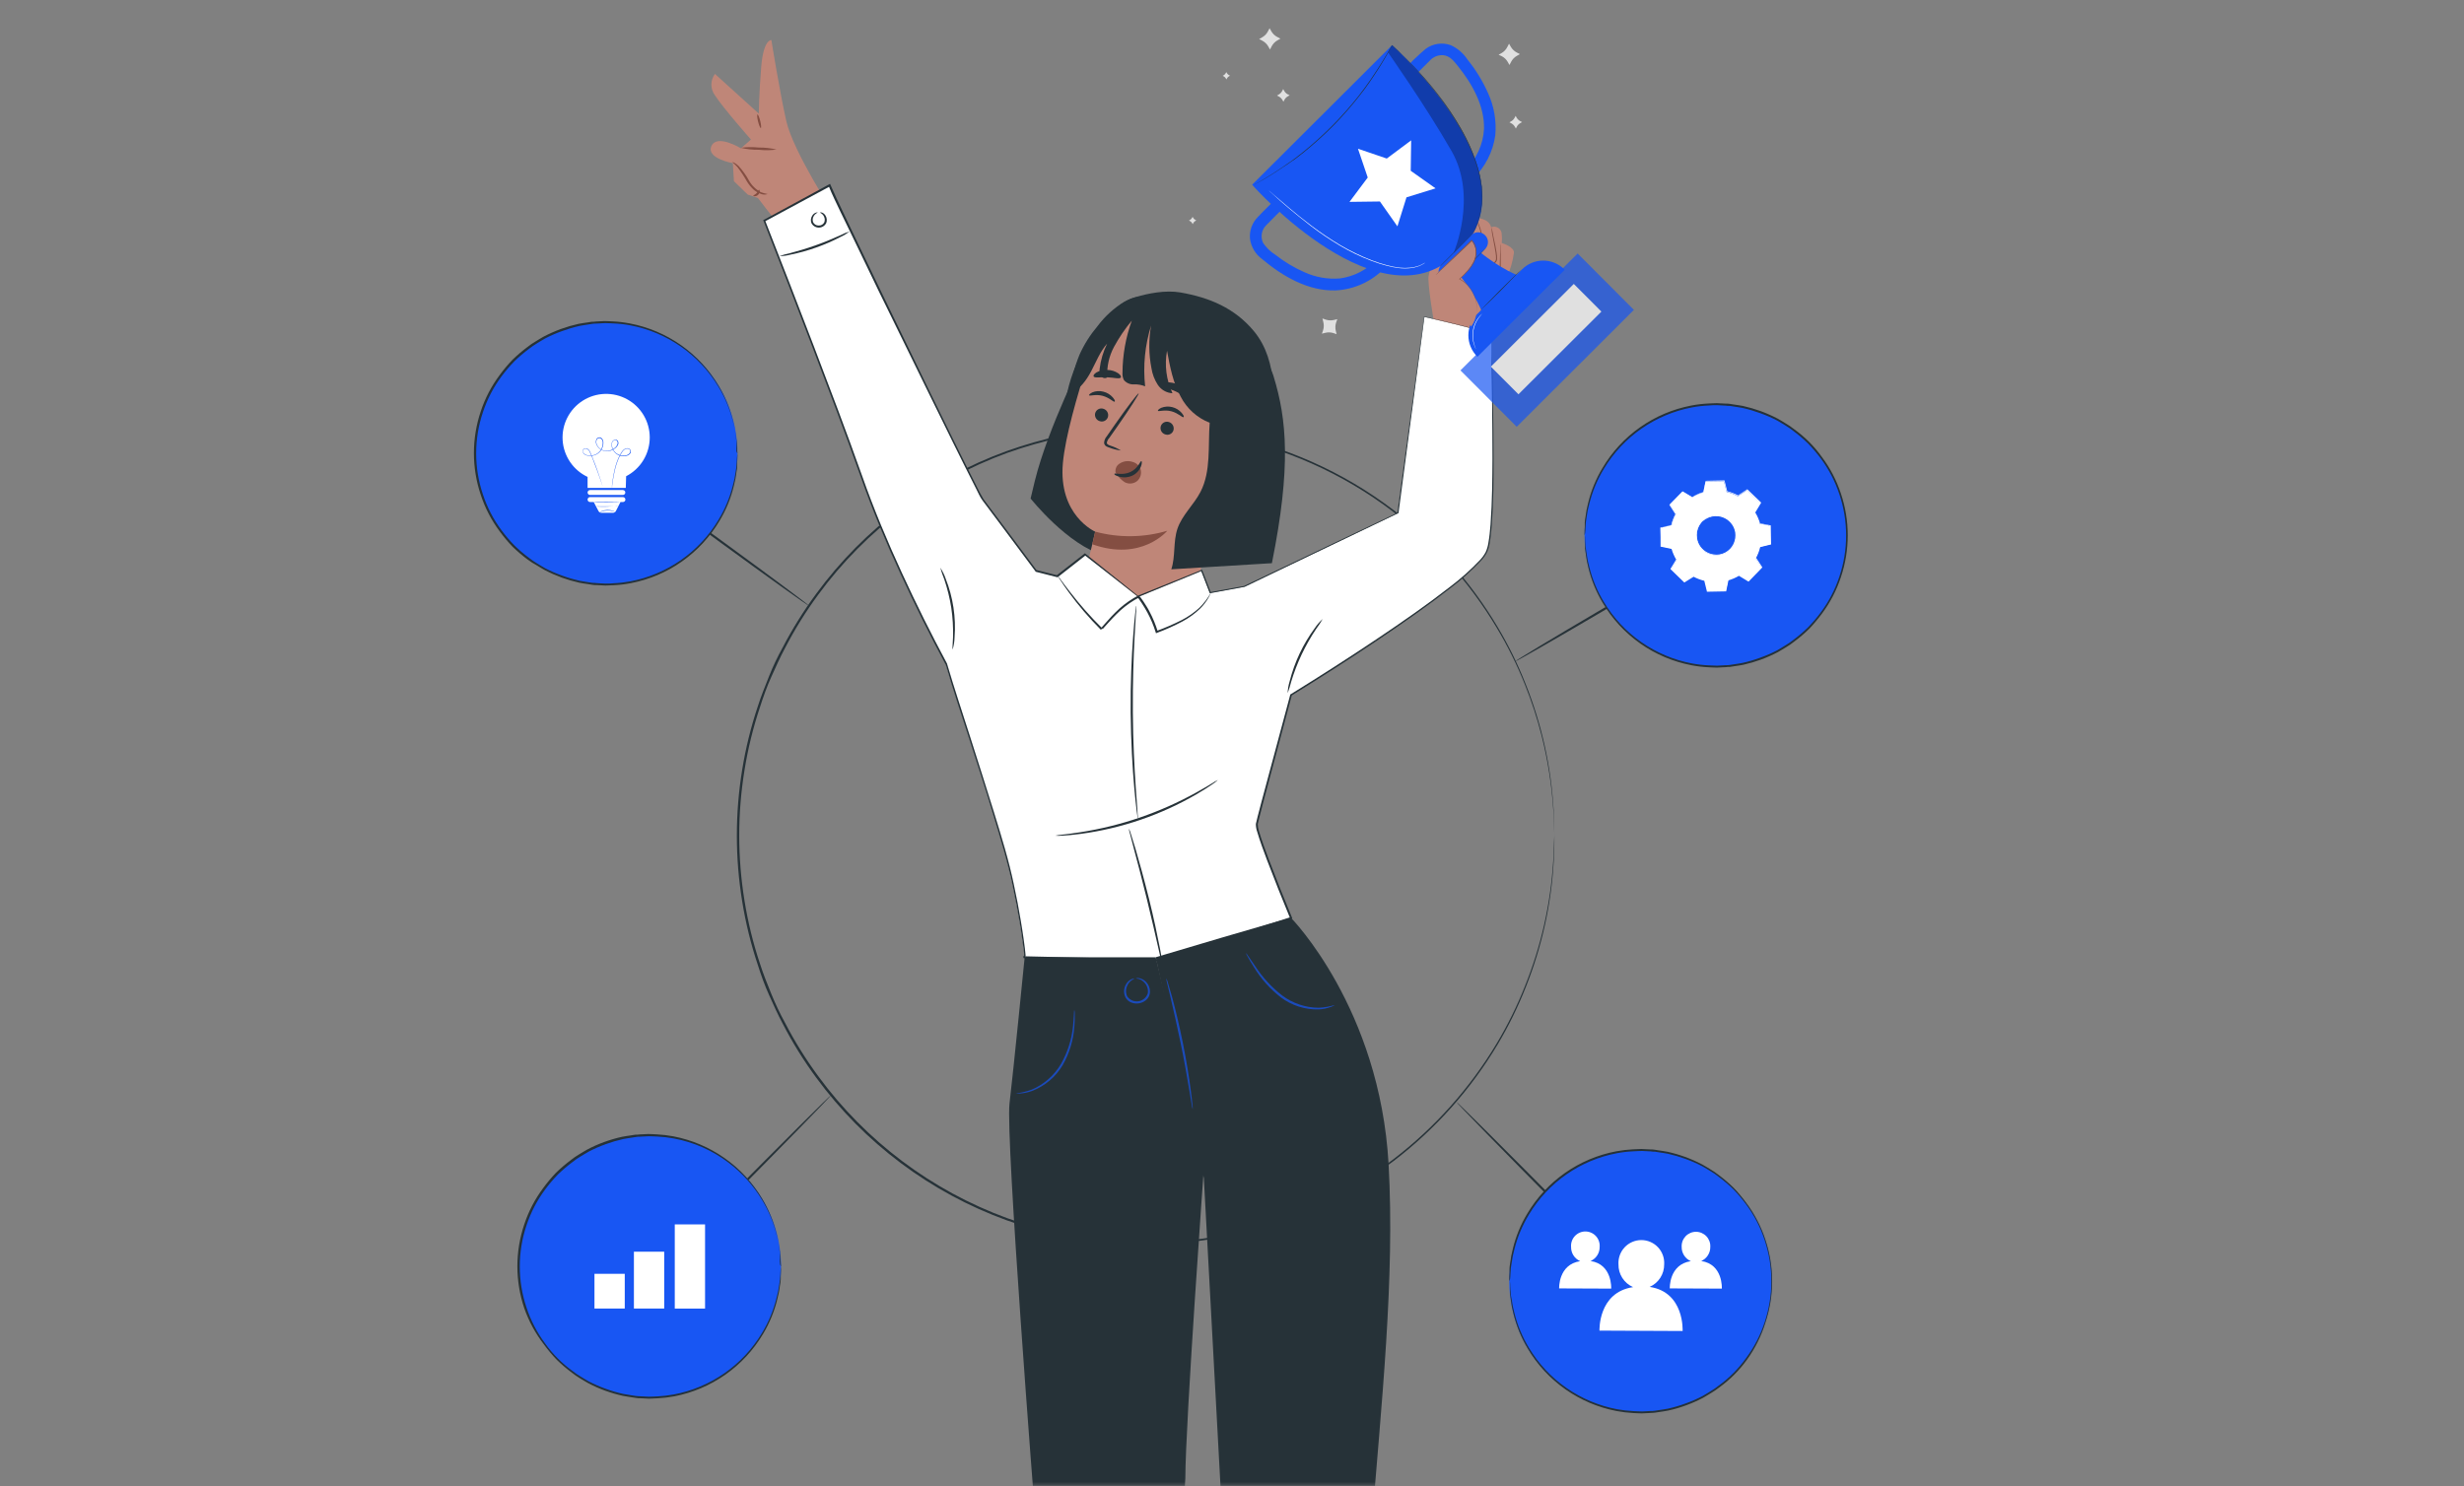 <svg width="842" height="508" viewBox="0 0 842 508" fill="none" xmlns="http://www.w3.org/2000/svg">
<rect x="0" y="0" width="842" height="508" fill="#808080" stroke="none"/>
<mask id="mask0_82_833" style="mask-type:luminance" maskUnits="userSpaceOnUse" x="0" y="0" width="842" height="508">
<rect width="842" height="507.71" fill="white"/>
</mask>
<g mask="url(#mask0_82_833)">
<path d="M531.183 285.59C531.183 285.59 531.183 284.829 531.08 283.338C530.978 281.847 531.08 279.61 530.788 276.701C530.229 268.21 528.898 259.789 526.811 251.54C525.303 245.57 523.393 239.709 521.095 233.996C518.397 227.21 515.145 220.658 511.373 214.405C502.198 199.092 490.191 185.665 475.993 174.844C458.756 161.723 438.689 152.817 417.396 148.835C399.35 145.502 380.827 145.721 362.864 149.479C356.552 150.837 350.335 152.605 344.253 154.771C318.376 164.205 295.87 181.089 279.575 203.294C275.32 209.074 271.526 215.18 268.23 221.555C266.519 224.742 265.057 228.06 263.551 231.394C262.045 234.727 260.832 238.163 259.721 241.628C257.369 248.644 255.599 255.842 254.428 263.148C252.002 277.976 252.002 293.1 254.428 307.929C255.606 315.234 257.376 322.431 259.721 329.449C260.832 332.958 262.221 336.35 263.566 339.683C264.911 343.016 266.49 346.335 268.23 349.522C271.53 355.895 275.323 362.001 279.575 367.782C295.865 390.01 318.37 406.919 344.253 416.379C350.333 418.556 356.55 420.329 362.864 421.686C380.827 425.446 399.351 425.66 417.396 422.315C438.693 418.34 458.765 409.438 476.007 396.32C490.19 385.493 502.19 372.073 511.373 356.774C515.132 350.508 518.374 343.947 521.066 337.154C526.562 323.54 529.835 309.131 530.759 294.478C531.022 291.554 530.963 289.347 531.051 287.856C531.139 286.364 531.153 285.59 531.153 285.59C531.153 285.59 531.153 286.364 531.153 287.856C531.153 289.347 531.153 291.584 530.934 294.493C530.096 309.176 526.887 323.627 521.431 337.285C518.751 344.106 515.519 350.698 511.767 356.993C502.569 372.383 490.528 385.883 476.285 396.774C460.275 408.913 441.849 417.481 422.249 421.899C402.649 426.317 382.329 426.484 362.659 422.388C356.315 421.031 350.068 419.253 343.961 417.066C317.934 407.611 295.298 390.648 278.917 368.323C274.634 362.515 270.821 356.375 267.513 349.961C265.788 346.759 264.311 343.411 262.806 340.078C261.3 336.744 260.057 333.265 258.946 329.742C256.585 322.681 254.805 315.44 253.624 308.09C251.188 293.179 251.188 277.971 253.624 263.06C254.812 255.715 256.596 248.478 258.961 241.423C260.072 237.9 261.475 234.493 262.82 231.087C264.165 227.68 265.744 224.405 267.513 221.204C270.833 214.825 274.646 208.715 278.917 202.929C295.308 180.614 317.941 163.653 343.961 154.186C350.088 151.991 356.354 150.204 362.718 148.835C380.77 145.068 399.385 144.87 417.513 148.25C438.874 152.269 459.001 161.226 476.285 174.405C490.515 185.293 502.537 198.794 511.709 214.186C515.468 220.48 518.705 227.071 521.387 233.894C526.845 247.556 530.054 262.012 530.89 276.701C531.139 279.625 531.051 281.832 531.11 283.338C531.168 284.844 531.183 285.59 531.183 285.59Z" fill="#263238"/>
<path d="M210.656 448.397C210.51 448.25 226.811 431.525 247.075 411.072C267.338 390.619 283.887 374.128 284.034 374.274C284.18 374.42 267.879 391.131 247.616 411.598C227.352 432.066 210.803 448.543 210.656 448.397Z" fill="#263238"/>
<path d="M222.031 477.738C246.811 477.738 266.899 457.65 266.899 432.87C266.899 408.09 246.811 388.002 222.031 388.002C197.251 388.002 177.162 408.09 177.162 432.87C177.162 457.65 197.251 477.738 222.031 477.738Z" fill="#1856F3"/>
<path d="M266.899 432.87C266.862 432.628 266.838 432.384 266.826 432.139C266.826 431.627 266.738 430.926 266.68 430.005C266.68 429.537 266.68 429.01 266.578 428.44C266.475 427.87 266.402 427.241 266.3 426.569C266.096 425.008 265.779 423.464 265.349 421.949C264.306 417.757 262.63 413.749 260.379 410.063C257.433 405.162 253.577 400.87 249.019 397.417C243.502 393.221 237.077 390.377 230.262 389.113C228.403 388.766 226.522 388.546 224.633 388.455C223.668 388.455 222.703 388.338 221.709 388.353L218.785 388.499C218.303 388.499 217.806 388.499 217.323 388.601L215.861 388.835C214.867 388.996 213.858 389.113 212.937 389.317C210.923 389.767 208.94 390.348 207.002 391.057C204.995 391.774 203.041 392.629 201.154 393.616C200.218 394.127 199.326 394.712 198.39 395.268C197.449 395.819 196.55 396.44 195.7 397.124C193.929 398.443 192.244 399.873 190.657 401.408C189.078 403.026 187.613 404.751 186.271 406.569C183.508 410.285 181.36 414.422 179.911 418.82C176.851 427.927 176.851 437.784 179.911 446.89C181.354 451.296 183.502 455.438 186.271 459.157C188.86 462.803 192.037 465.995 195.671 468.601C196.521 469.286 197.42 469.906 198.361 470.458C199.282 471.013 200.189 471.598 201.124 472.11C203.012 473.097 204.966 473.952 206.972 474.668C208.911 475.377 210.893 475.959 212.908 476.408C213.917 476.613 214.926 476.73 215.832 476.905L217.294 477.124C217.791 477.197 218.288 477.197 218.756 477.227L221.68 477.373C222.659 477.373 223.624 477.3 224.604 477.271C226.493 477.179 228.373 476.959 230.233 476.613C236.447 475.446 242.345 472.975 247.536 469.364C252.727 465.753 257.094 461.083 260.349 455.662C262.601 451.976 264.277 447.968 265.32 443.776C265.75 442.262 266.067 440.718 266.271 439.157C266.373 438.484 266.49 437.855 266.548 437.285C266.607 436.715 266.621 436.189 266.651 435.721C266.651 434.814 266.753 434.098 266.797 433.586C266.808 433.346 266.832 433.107 266.87 432.87C266.87 432.87 266.87 433.104 266.87 433.586L266.797 435.721C266.797 436.203 266.797 436.73 266.797 437.3C266.797 437.87 266.636 438.513 266.548 439.186C266.372 440.76 266.079 442.319 265.671 443.85C264.66 448.086 263.008 452.143 260.773 455.882C257.512 461.389 253.119 466.14 247.885 469.823C242.65 473.505 236.693 476.033 230.408 477.241C228.52 477.593 226.61 477.818 224.692 477.914C223.727 477.914 222.747 478.045 221.768 478.045L218.844 477.899C218.347 477.899 217.835 477.899 217.382 477.797L215.92 477.578C214.911 477.402 213.887 477.285 212.879 477.08C210.83 476.628 208.813 476.042 206.841 475.326C204.833 474.602 202.879 473.737 200.993 472.738C200.042 472.227 199.121 471.627 198.171 471.072C197.223 470.505 196.315 469.875 195.452 469.186C193.645 467.834 191.926 466.369 190.306 464.8C188.728 463.15 187.263 461.397 185.92 459.551C182.988 455.796 180.696 451.582 179.136 447.081C176.017 437.818 176.017 427.79 179.136 418.528C180.601 414.05 182.788 409.843 185.613 406.072C186.956 404.226 188.421 402.473 189.999 400.823C191.619 399.254 193.338 397.789 195.145 396.437C196.01 395.744 196.924 395.114 197.879 394.551C198.814 393.996 199.735 393.396 200.686 392.885C202.572 391.886 204.526 391.021 206.534 390.297C208.506 389.581 210.523 388.995 212.572 388.543C213.58 388.338 214.604 388.221 215.613 388.06L217.075 387.826C217.572 387.826 218.083 387.826 218.537 387.738L221.461 387.592C222.44 387.592 223.434 387.665 224.385 387.709C226.303 387.806 228.213 388.03 230.101 388.382C236.386 389.59 242.343 392.118 247.578 395.8C252.812 399.483 257.205 404.234 260.466 409.741C262.701 413.48 264.352 417.537 265.364 421.774C265.772 423.304 266.065 424.863 266.241 426.437C266.329 427.124 266.446 427.738 266.49 428.323C266.534 428.908 266.49 429.42 266.49 429.902C266.49 430.809 266.49 431.525 266.563 432.037C266.636 432.548 266.899 432.87 266.899 432.87Z" fill="#263238"/>
<path d="M517.835 226.013C517.732 225.838 530.993 217.856 547.425 208.192C563.858 198.528 577.294 190.853 577.396 191.028C577.498 191.204 564.238 199.186 547.805 208.85C531.373 218.513 517.952 226.189 517.835 226.013Z" fill="#263238"/>
<path d="M586.343 227.885C611.123 227.885 631.212 207.797 631.212 183.017C631.212 158.236 611.123 138.148 586.343 138.148C561.563 138.148 541.475 158.236 541.475 183.017C541.475 207.797 561.563 227.885 586.343 227.885Z" fill="#1856F3"/>
<path d="M541.475 183.016C541.475 183.016 541.475 182.768 541.475 182.285C541.475 181.803 541.475 181.072 541.548 180.151C541.548 179.683 541.548 179.157 541.548 178.572C541.548 177.987 541.709 177.373 541.797 176.686C541.973 175.112 542.266 173.553 542.674 172.022C543.683 167.79 545.335 163.737 547.571 160.005C550.828 154.477 555.226 149.709 560.472 146.018C565.719 142.327 571.693 139.798 577.995 138.601C579.882 138.237 581.793 138.008 583.712 137.914C584.677 137.914 585.671 137.782 586.636 137.797L589.633 137.943C590.13 137.943 590.642 137.943 591.095 138.031L592.557 138.265C593.566 138.426 594.589 138.543 595.598 138.747C597.645 139.206 599.661 139.792 601.636 140.502C603.638 141.238 605.592 142.103 607.484 143.089C608.434 143.601 609.355 144.201 610.291 144.771C611.249 145.323 612.163 145.949 613.025 146.642C616.726 149.286 619.962 152.527 622.601 156.233C625.419 160.007 627.606 164.214 629.077 168.689C632.196 177.951 632.196 187.979 629.077 197.241C627.61 201.722 625.422 205.934 622.601 209.712C621.253 211.55 619.788 213.298 618.215 214.946C616.601 216.523 614.881 217.988 613.068 219.332C612.209 220.022 611.3 220.647 610.349 221.203C609.399 221.759 608.478 222.373 607.528 222.885C605.636 223.871 603.682 224.736 601.68 225.472C599.705 226.182 597.689 226.768 595.642 227.227C594.633 227.431 593.609 227.548 592.601 227.709L591.139 227.943C590.642 227.943 590.13 227.943 589.677 228.031L586.68 228.177C585.685 228.177 584.706 228.089 583.756 228.06C581.836 227.966 579.926 227.737 578.039 227.373C571.751 226.173 565.791 223.648 560.555 219.965C555.319 216.282 550.928 211.526 547.674 206.013C545.437 202.281 543.786 198.228 542.776 193.996C542.369 192.465 542.075 190.906 541.899 189.332C541.811 188.645 541.694 188.016 541.65 187.446C541.607 186.876 541.65 186.335 541.65 185.867L541.577 183.733C541.577 183.25 541.577 183.002 541.577 183.002C541.614 183.244 541.638 183.488 541.65 183.733C541.65 184.244 541.738 184.946 541.797 185.853C541.797 186.32 541.797 186.847 541.899 187.417C542.001 187.987 542.074 188.616 542.177 189.288C542.38 190.854 542.697 192.403 543.127 193.923C544.174 198.109 545.85 202.111 548.098 205.794C551.355 211.215 555.723 215.885 560.913 219.498C566.104 223.112 572 225.586 578.215 226.759C580.073 227.108 581.954 227.323 583.843 227.402C584.808 227.402 585.773 227.534 586.767 227.519L589.691 227.358C590.188 227.358 590.685 227.358 591.153 227.271L592.615 227.037C593.609 226.876 594.604 226.759 595.539 226.554C597.554 226.1 599.537 225.514 601.475 224.8C603.481 224.088 605.435 223.238 607.323 222.256C608.259 221.744 609.165 221.145 610.086 220.589C611.024 220.038 611.923 219.422 612.776 218.747C614.554 217.432 616.239 215.996 617.82 214.449C619.398 212.831 620.863 211.107 622.206 209.288C624.974 205.575 627.122 201.438 628.566 197.037C631.625 187.93 631.625 178.073 628.566 168.967C627.116 164.564 624.969 160.422 622.206 156.701C620.86 154.89 619.394 153.171 617.82 151.554C616.236 150.011 614.551 148.575 612.776 147.256C611.919 146.581 611.021 145.961 610.086 145.399C609.15 144.858 608.259 144.259 607.323 143.747C605.435 142.765 603.481 141.915 601.475 141.203C599.537 140.49 597.554 139.904 595.539 139.449C594.545 139.244 593.536 139.127 592.615 138.967L591.153 138.733C590.656 138.733 590.159 138.733 589.691 138.645L586.767 138.484C585.788 138.484 584.823 138.484 583.843 138.601C581.954 138.68 580.073 138.895 578.215 139.244C572.003 140.419 566.109 142.893 560.919 146.503C555.729 150.113 551.36 154.779 548.098 160.195C545.849 163.882 544.173 167.89 543.127 172.081C542.697 173.6 542.38 175.149 542.177 176.715C542.089 177.388 541.957 178.002 541.899 178.586L541.797 180.151C541.797 181.057 541.694 181.759 541.65 182.271C541.605 182.522 541.547 182.771 541.475 183.016Z" fill="#263238"/>
<path d="M572.674 452.373C572.513 452.519 555.612 435.677 534.896 414.756C514.18 393.835 497.513 376.745 497.659 376.598C497.805 376.452 514.721 393.294 535.437 414.215C556.153 435.136 572.776 452.227 572.674 452.373Z" fill="#263238"/>
<path d="M578.273 169.932C579.446 169.219 580.71 168.669 582.03 168.294L582.805 164.566L589.107 164.464L590.013 168.148C591.342 168.471 592.624 168.962 593.829 169.61L597.016 167.534L601.548 171.92L599.574 175.151C600.281 176.332 600.831 177.6 601.212 178.923L604.94 179.698L605.042 185.984L601.343 186.891C601.03 188.227 600.538 189.516 599.881 190.721L601.957 193.894L597.571 198.426L594.326 196.452C593.151 197.171 591.881 197.722 590.554 198.09L589.779 201.818L583.478 201.935L582.571 198.236C581.241 197.919 579.957 197.428 578.756 196.774L575.583 198.864L571.051 194.478L573.025 191.218C572.307 190.048 571.755 188.784 571.387 187.461L567.659 186.671L567.542 180.385L571.241 179.478C571.558 178.148 572.049 176.864 572.703 175.663L570.612 172.476L574.998 167.943L578.259 169.917L578.273 169.932ZM581.621 178.324C580.696 179.286 580.076 180.501 579.841 181.815C579.605 183.13 579.765 184.484 580.299 185.708C580.833 186.932 581.718 187.97 582.842 188.691C583.966 189.412 585.278 189.783 586.613 189.759C587.948 189.734 589.246 189.315 590.343 188.553C591.439 187.791 592.286 186.722 592.775 185.479C593.264 184.237 593.373 182.877 593.09 181.572C592.807 180.267 592.143 179.076 591.183 178.148C590.544 177.531 589.789 177.046 588.963 176.72C588.136 176.395 587.254 176.236 586.365 176.252C585.477 176.269 584.601 176.46 583.787 176.815C582.973 177.171 582.237 177.683 581.621 178.324Z" fill="white"/>
<path d="M581.621 178.323C581.985 177.889 582.414 177.515 582.893 177.212C583.995 176.5 585.28 176.121 586.592 176.121C587.904 176.121 589.189 176.5 590.291 177.212C591.325 177.884 592.159 178.824 592.703 179.931C593.01 180.528 593.222 181.17 593.332 181.832C593.442 182.52 593.442 183.22 593.332 183.908C593.134 185.365 592.473 186.721 591.447 187.774C590.42 188.827 589.082 189.522 587.63 189.756C586.942 189.865 586.242 189.865 585.554 189.756C584.891 189.671 584.244 189.484 583.639 189.2C582.581 188.73 581.661 187.999 580.963 187.076C580.265 186.153 579.812 185.068 579.648 183.923C579.438 182.402 579.752 180.855 580.539 179.537C580.816 179.052 581.172 178.617 581.592 178.25C581.592 178.25 581.197 178.689 580.671 179.61C579.931 180.944 579.668 182.492 579.925 183.996C580.084 185.009 580.48 185.971 581.08 186.803C581.77 187.762 582.704 188.52 583.785 188.996C584.359 189.258 584.971 189.431 585.598 189.507C586.252 189.609 586.918 189.609 587.571 189.507C588.946 189.271 590.209 188.601 591.177 187.597C592.145 186.592 592.766 185.305 592.952 183.923C593.054 183.269 593.054 182.603 592.952 181.949C592.853 181.324 592.661 180.718 592.381 180.151C591.865 179.093 591.078 178.19 590.101 177.534C589.241 176.971 588.268 176.606 587.25 176.466C585.756 176.28 584.243 176.599 582.952 177.373C582.06 177.899 581.665 178.352 581.621 178.323Z" fill="white"/>
<path d="M578.273 169.932L578.068 169.815L577.44 169.464L574.984 168.002H575.057L570.671 172.563V172.432L572.761 175.604C572.103 176.799 571.611 178.078 571.299 179.406H571.314L567.615 180.327L567.732 180.195C567.732 182.169 567.805 184.274 567.849 186.482L567.732 186.335L571.46 187.11H571.548V187.213C571.927 188.515 572.472 189.763 573.171 190.926V191.014V191.102L571.212 194.362V194.142L575.744 198.528H575.525L578.697 196.452L578.799 196.379H578.887C580.077 197.036 581.351 197.528 582.674 197.841H582.776V197.958C583.054 199.113 583.375 200.371 583.682 201.657L583.492 201.511L589.794 201.394L589.604 201.54C589.852 200.371 590.115 199.099 590.378 197.827V197.71H590.495C591.798 197.33 593.046 196.785 594.209 196.087H594.311H594.413L597.659 198.061H597.425L601.811 193.528V193.777L599.735 190.59L599.662 190.487V190.385C600.316 189.199 600.808 187.93 601.124 186.613V186.511H601.226L604.925 185.604L604.794 185.794C604.794 183.645 604.72 181.54 604.691 179.493L604.823 179.669L601.095 178.879H600.992V178.777C600.629 177.467 600.088 176.212 599.384 175.049V174.961V174.873C600.067 173.762 600.724 172.68 601.358 171.628V171.833L596.84 167.447H597.03L593.843 169.523H593.77C592.58 168.866 591.306 168.374 589.984 168.061C589.647 166.716 589.355 165.502 589.092 164.347L589.194 164.435L582.908 164.523H582.981C582.659 165.985 582.411 167.227 582.191 168.251C581.181 168.521 580.202 168.893 579.267 169.362L578.58 169.713L578.361 169.83L578.566 169.683L579.238 169.303C580.169 168.811 581.149 168.419 582.162 168.134L582.922 164.406V164.333L589.223 164.201H589.311V164.289C589.589 165.429 589.896 166.642 590.232 167.973L590.13 167.885C591.476 168.198 592.774 168.69 593.99 169.347H593.843L597.016 167.256H597.118L597.206 167.33L601.753 171.716L601.84 171.803L601.767 171.906C601.139 172.973 600.481 174.055 599.808 175.166V175.151C600.529 176.343 601.085 177.626 601.46 178.967L601.329 178.835L604.94 179.537H605.086V179.683C605.086 181.73 605.159 183.821 605.203 185.97V186.116H605.057L601.373 187.023L601.504 186.891C601.194 188.238 600.702 189.536 600.042 190.751V190.561L602.118 193.733L602.206 193.865L602.016 194.157C600.554 195.619 599.092 197.154 597.63 198.675L597.513 198.792L597.381 198.718L594.136 196.745H594.326C593.135 197.457 591.858 198.012 590.525 198.397L590.656 198.251L589.881 201.979V202.125H589.72L583.434 202.242H583.273V202.096C582.951 200.824 582.644 199.552 582.367 198.397L582.498 198.528C581.152 198.218 579.853 197.726 578.639 197.066H578.829L575.7 199.011L575.583 199.084L575.481 198.996L570.949 194.61L570.861 194.508V194.391L572.835 191.145V191.321C572.114 190.129 571.558 188.846 571.183 187.505L571.299 187.622L567.586 186.847H567.454V186.73C567.454 184.523 567.454 182.344 567.367 180.429V180.312H567.469L571.168 179.406L571.08 179.508C571.396 178.167 571.888 176.875 572.542 175.663V175.78L570.481 172.593V172.52L574.867 168.017L577.25 169.479L577.878 169.873L578.273 169.932Z" fill="white"/>
<path d="M560.612 482.753C585.393 482.753 605.481 462.665 605.481 437.885C605.481 413.105 585.393 393.016 560.612 393.016C535.832 393.016 515.744 413.105 515.744 437.885C515.744 462.665 535.832 482.753 560.612 482.753Z" fill="#1856F3"/>
<path d="M515.759 437.885C515.759 437.885 515.759 437.636 515.759 437.154C515.759 436.671 515.759 435.926 515.832 435.019C515.832 434.551 515.832 434.025 515.832 433.44C515.832 432.856 515.992 432.242 516.08 431.554C516.264 429.981 516.557 428.423 516.957 426.891C517.968 422.652 519.625 418.594 521.87 414.858C525.133 409.339 529.536 404.579 534.785 400.896C540.034 397.213 546.008 394.691 552.308 393.499C554.191 393.146 556.096 392.922 558.01 392.826C558.99 392.826 559.969 392.695 560.934 392.709L563.858 392.856C564.355 392.856 564.867 392.856 565.32 392.943L566.782 393.177C567.776 393.338 568.799 393.455 569.823 393.66C571.867 394.112 573.879 394.698 575.846 395.414C577.852 396.142 579.806 397.007 581.694 398.002C582.644 398.513 583.566 399.113 584.516 399.683C585.472 400.239 586.385 400.865 587.25 401.554C589.055 402.902 590.769 404.367 592.381 405.94C593.963 407.581 595.428 409.33 596.767 411.174C599.589 414.947 601.776 419.154 603.244 423.63C606.353 432.894 606.353 442.919 603.244 452.183C601.852 456.633 599.76 460.833 597.045 464.625C594.402 468.33 591.166 471.575 587.469 474.23C586.601 474.915 585.688 475.54 584.735 476.101C583.785 476.657 582.864 477.256 581.913 477.782C580.025 478.773 578.071 479.633 576.066 480.356C574.101 481.078 572.088 481.664 570.042 482.11C569.019 482.329 567.995 482.446 566.987 482.607L565.525 482.826C565.028 482.899 564.516 482.899 564.063 482.929L561.066 483.075C560.086 483.075 559.106 482.987 558.142 482.958C556.223 482.857 554.313 482.627 552.425 482.271C546.14 481.063 540.183 478.534 534.949 474.852C529.714 471.17 525.321 466.418 522.06 460.911C519.825 457.173 518.174 453.115 517.162 448.879C516.759 447.347 516.466 445.789 516.285 444.215C516.197 443.543 516.095 442.914 516.036 442.329C515.978 441.744 516.036 441.233 516.036 440.765L515.963 438.63C515.963 438.148 515.963 437.899 515.963 437.899C516 438.137 516.024 438.376 516.036 438.616C516.036 439.127 516.124 439.844 516.183 440.75L516.285 442.315C516.285 442.885 516.475 443.513 516.577 444.186C516.781 445.746 517.093 447.29 517.513 448.806C518.563 452.995 520.239 457.002 522.484 460.692C525.741 466.113 530.109 470.783 535.299 474.396C540.49 478.009 546.386 480.484 552.601 481.657C554.465 481.998 556.35 482.213 558.244 482.3C559.194 482.3 560.159 482.432 561.168 482.417L564.092 482.256C564.589 482.256 565.086 482.256 565.554 482.168L567.016 481.934C568.01 481.774 569.019 481.657 570.013 481.452C572.028 481 574.011 480.413 575.949 479.698C577.954 478.986 579.908 478.136 581.797 477.154C582.732 476.642 583.639 476.043 584.56 475.487C585.5 474.939 586.399 474.323 587.25 473.645C590.88 471.023 594.06 467.829 596.665 464.186C599.428 460.47 601.575 456.333 603.025 451.934C606.075 442.821 606.075 432.963 603.025 423.85C601.578 419.45 599.431 415.313 596.665 411.598C595.319 409.782 593.854 408.058 592.279 406.437C590.695 404.899 589.01 403.468 587.235 402.154C586.388 401.466 585.489 400.845 584.545 400.297C583.624 399.742 582.718 399.157 581.782 398.645C579.891 397.664 577.938 396.81 575.934 396.087C573.994 395.382 572.012 394.801 569.998 394.347C569.004 394.142 567.995 394.025 567.001 393.864L565.539 393.63C565.042 393.63 564.545 393.63 564.077 393.528L561.153 393.382C560.188 393.382 559.209 393.455 558.229 393.499C556.335 393.578 554.449 393.793 552.586 394.142C546.372 395.307 540.476 397.776 535.287 401.387C530.098 404.999 525.734 409.67 522.484 415.092C520.231 418.78 518.55 422.787 517.498 426.978C517.081 428.495 516.769 430.039 516.563 431.598C516.46 432.285 516.329 432.899 516.27 433.47C516.212 434.04 516.27 434.566 516.168 435.049C516.168 435.955 516.066 436.657 516.022 437.168C515.947 437.412 515.859 437.651 515.759 437.885Z" fill="#263238"/>
<path d="M563.726 439.844C565.216 439.185 566.48 438.105 567.361 436.735C568.242 435.365 568.701 433.767 568.683 432.139C568.748 431.074 568.594 430.006 568.231 429.002C567.869 427.998 567.304 427.079 566.573 426.302C565.841 425.524 564.959 424.905 563.979 424.481C562.999 424.058 561.943 423.839 560.876 423.839C559.808 423.839 558.752 424.058 557.772 424.481C556.792 424.905 555.91 425.524 555.178 426.302C554.447 427.079 553.883 427.998 553.52 429.002C553.157 430.006 553.003 431.074 553.069 432.139C553.036 433.783 553.492 435.4 554.38 436.785C555.267 438.17 556.546 439.26 558.054 439.917C546.036 441.73 546.577 454.785 546.577 454.785L574.984 454.917C574.984 454.917 575.7 441.642 563.726 439.844Z" fill="white"/>
<path d="M581.343 430.999C582.278 430.59 583.071 429.913 583.622 429.055C584.174 428.197 584.459 427.194 584.443 426.174C584.479 425.509 584.38 424.844 584.15 424.219C583.921 423.594 583.567 423.023 583.109 422.539C582.651 422.056 582.1 421.671 581.488 421.408C580.877 421.145 580.218 421.009 579.552 421.009C578.887 421.009 578.228 421.145 577.616 421.408C577.005 421.671 576.454 422.056 575.996 422.539C575.538 423.023 575.184 423.594 574.955 424.219C574.725 424.844 574.626 425.509 574.662 426.174C574.643 427.204 574.93 428.217 575.487 429.083C576.044 429.95 576.846 430.632 577.791 431.043C570.261 432.183 570.598 440.355 570.598 440.355L588.39 440.429C588.39 440.429 588.858 432.11 581.343 430.999Z" fill="white"/>
<path d="M543.536 430.999C544.471 430.59 545.264 429.913 545.815 429.055C546.367 428.197 546.652 427.194 546.636 426.174C546.688 425.501 546.6 424.825 546.379 424.187C546.157 423.55 545.806 422.965 545.347 422.469C544.889 421.974 544.333 421.579 543.714 421.308C543.096 421.038 542.428 420.898 541.753 420.898C541.078 420.898 540.41 421.038 539.791 421.308C539.173 421.579 538.617 421.974 538.158 422.469C537.7 422.965 537.349 423.55 537.127 424.187C536.905 424.825 536.818 425.501 536.87 426.174C536.848 427.203 537.132 428.215 537.686 429.082C538.241 429.949 539.041 430.631 539.984 431.043C532.455 432.183 532.791 440.356 532.791 440.356L550.583 440.429C550.583 440.429 551.022 432.11 543.536 430.999Z" fill="white"/>
<path d="M276.446 207.037C276.314 207.212 262.703 197.475 246.037 185.312C229.37 173.148 215.949 163.133 216.051 162.958C216.154 162.782 229.779 172.519 246.461 184.698C263.142 196.876 276.563 206.861 276.446 207.037Z" fill="#263238"/>
<path d="M213.493 435.37H203.142V447.241H213.493V435.37Z" fill="white"/>
<path d="M226.972 427.812H216.621V447.241H226.972V427.812Z" fill="white"/>
<path d="M240.934 418.484H230.583V447.256H240.934V418.484Z" fill="white"/>
<path d="M207.148 199.815C231.928 199.815 252.016 179.726 252.016 154.946C252.016 130.166 231.928 110.078 207.148 110.078C182.368 110.078 162.279 130.166 162.279 154.946C162.279 179.726 182.368 199.815 207.148 199.815Z" fill="#1856F3"/>
<path d="M252.002 154.946C251.965 154.704 251.94 154.46 251.928 154.215C251.928 153.704 251.841 153.002 251.782 152.095C251.782 151.628 251.782 151.101 251.68 150.531C251.578 149.961 251.504 149.332 251.402 148.66C251.199 147.094 250.881 145.545 250.452 144.025C249.403 139.836 247.727 135.828 245.481 132.139C242.219 126.724 237.85 122.058 232.66 118.448C227.47 114.837 221.576 112.364 215.364 111.189C213.506 110.84 211.625 110.625 209.735 110.546C208.771 110.546 207.806 110.414 206.812 110.429L203.888 110.59C203.39 110.59 202.893 110.59 202.426 110.677L200.964 110.911C199.969 111.072 198.975 111.189 198.04 111.394C196.025 111.848 194.042 112.434 192.104 113.148C190.098 113.86 188.144 114.71 186.256 115.692C185.32 116.204 184.428 116.803 183.493 117.344C182.558 117.906 181.659 118.526 180.803 119.201C179.028 120.52 177.343 121.956 175.759 123.499C174.185 125.115 172.719 126.835 171.373 128.645C168.61 132.367 166.463 136.508 165.013 140.911C161.953 150.018 161.953 159.875 165.013 168.981C166.457 173.382 168.604 177.52 171.373 181.233C172.715 183.051 174.181 184.776 175.759 186.394C177.339 187.941 179.025 189.377 180.803 190.692C181.659 191.367 182.558 191.987 183.493 192.549C184.428 193.09 185.32 193.689 186.256 194.201C188.144 195.183 190.098 196.033 192.104 196.745C194.042 197.458 196.025 198.045 198.04 198.499C199.048 198.704 200.057 198.821 200.964 198.981L202.426 199.215C202.923 199.215 203.42 199.215 203.888 199.303L206.812 199.464C207.791 199.464 208.756 199.464 209.735 199.347C211.625 199.268 213.506 199.053 215.364 198.704C221.579 197.531 227.475 195.056 232.665 191.443C237.856 187.83 242.223 183.16 245.481 177.739C247.729 174.056 249.405 170.053 250.452 165.867C250.881 164.348 251.199 162.799 251.402 161.233C251.504 160.56 251.621 159.946 251.68 159.362L251.782 157.797C251.782 156.891 251.885 156.189 251.928 155.677C251.94 155.433 251.965 155.189 252.002 154.946C252.002 154.946 252.002 155.195 252.002 155.677L251.928 157.812C251.928 158.28 251.928 158.806 251.928 159.391C251.928 159.976 251.768 160.59 251.68 161.277C251.503 162.851 251.21 164.41 250.803 165.94C249.793 170.173 248.142 174.226 245.905 177.958C242.651 183.47 238.259 188.226 233.024 191.909C227.788 195.592 221.828 198.118 215.54 199.318C213.653 199.681 211.742 199.911 209.823 200.005C208.858 200.005 207.879 200.136 206.899 200.122L203.975 199.976C203.478 199.976 202.966 199.976 202.513 199.888L201.051 199.654C200.043 199.493 199.019 199.376 198.01 199.171C195.963 198.712 193.947 198.127 191.972 197.417C189.97 196.68 188.016 195.816 186.124 194.829C185.174 194.318 184.253 193.718 183.303 193.148C182.25 192.591 181.243 191.95 180.291 191.233C178.481 189.885 176.762 188.42 175.145 186.847C173.571 185.199 172.106 183.451 170.759 181.613C167.937 177.835 165.75 173.623 164.282 169.142C161.164 159.88 161.164 149.852 164.282 140.59C165.751 136.142 167.928 131.961 170.73 128.207C172.077 126.369 173.542 124.621 175.116 122.973C176.733 121.399 178.452 119.934 180.262 118.587C181.124 117.894 182.038 117.268 182.996 116.715C183.931 116.145 184.852 115.546 185.803 115.034C187.695 114.047 189.648 113.183 191.651 112.446C193.625 111.737 195.642 111.151 197.689 110.692C198.697 110.487 199.721 110.37 200.73 110.21L202.192 109.976C202.689 109.976 203.2 109.976 203.654 109.888L206.578 109.742C207.557 109.742 208.551 109.829 209.502 109.859C211.421 109.953 213.331 110.182 215.218 110.546C221.506 111.746 227.466 114.271 232.702 117.954C237.938 121.637 242.329 126.393 245.583 131.905C247.82 135.638 249.472 139.691 250.481 143.923C250.889 145.454 251.182 147.013 251.358 148.587C251.446 149.274 251.563 149.902 251.607 150.473C251.651 151.043 251.607 151.584 251.607 152.052C251.607 152.973 251.607 153.674 251.68 154.186C251.753 154.698 252.002 154.946 252.002 154.946Z" fill="#263238"/>
<path d="M222.031 149.522C222.031 146.854 221.314 144.235 219.956 141.939C218.598 139.643 216.648 137.753 214.31 136.468C211.972 135.183 209.332 134.549 206.666 134.633C203.999 134.716 201.404 135.515 199.151 136.944C196.899 138.373 195.071 140.382 193.86 142.759C192.648 145.136 192.098 147.794 192.265 150.457C192.432 153.12 193.311 155.688 194.811 157.895C196.31 160.102 198.374 161.866 200.788 163.002V166.759H213.844C213.844 166.759 213.931 164.639 213.961 162.768C216.391 161.513 218.43 159.613 219.853 157.277C221.277 154.941 222.03 152.258 222.031 149.522Z" fill="white"/>
<path d="M209.121 166.686C209.128 166.628 209.128 166.569 209.121 166.51V165.97C209.121 165.502 209.253 164.8 209.385 163.908C209.516 163.016 209.692 161.92 209.984 160.677C210.298 159.253 210.748 157.863 211.329 156.525C211.676 155.747 212.087 154.999 212.557 154.288C212.818 153.906 213.17 153.595 213.581 153.382C213.806 153.263 214.057 153.201 214.312 153.201C214.566 153.201 214.817 153.263 215.043 153.382C215.262 153.516 215.428 153.723 215.51 153.967C215.598 154.217 215.598 154.491 215.51 154.742C215.259 155.199 214.848 155.548 214.355 155.721C213.335 156.063 212.222 155.989 211.256 155.516C210.755 155.262 210.311 154.91 209.949 154.481C209.587 154.051 209.316 153.553 209.151 153.016C208.961 152.466 208.93 151.873 209.063 151.306C209.134 151.002 209.308 150.732 209.557 150.543C209.805 150.353 210.111 150.256 210.423 150.268C210.583 150.287 210.735 150.346 210.868 150.437C211 150.529 211.108 150.651 211.183 150.794C211.321 151.08 211.362 151.404 211.3 151.715C211.112 152.301 210.743 152.813 210.247 153.177C209.774 153.581 209.221 153.881 208.623 154.054C208.026 154.228 207.398 154.273 206.782 154.186C206.156 154.095 205.562 153.851 205.052 153.476C204.542 153.102 204.132 152.607 203.858 152.037C203.716 151.761 203.633 151.458 203.615 151.149C203.598 150.839 203.646 150.529 203.756 150.239C203.809 150.089 203.894 149.952 204.005 149.839C204.116 149.725 204.251 149.637 204.399 149.581C204.544 149.516 204.701 149.482 204.86 149.482C205.019 149.482 205.175 149.516 205.32 149.581C205.595 149.728 205.815 149.958 205.949 150.239C206.082 150.508 206.162 150.801 206.183 151.101C206.224 151.677 206.144 152.254 205.949 152.797C205.599 153.868 204.85 154.763 203.858 155.297C202.914 155.802 201.819 155.952 200.774 155.721C200.26 155.641 199.788 155.394 199.428 155.019C199.25 154.822 199.143 154.57 199.127 154.304C199.112 154.038 199.187 153.775 199.341 153.557C199.516 153.368 199.756 153.253 200.013 153.236C200.259 153.218 200.506 153.264 200.73 153.367C201.133 153.603 201.451 153.962 201.636 154.391C202.016 155.209 202.309 155.984 202.616 156.744C203.814 159.668 204.648 162.212 205.218 163.923C205.496 164.785 205.715 165.458 205.847 165.911C205.847 166.13 205.964 166.306 206.007 166.423V166.613C206.002 166.554 206.002 166.496 206.007 166.437L205.832 165.926L205.159 163.952C204.575 162.241 203.697 159.785 202.513 156.788C202.206 156.043 201.899 155.253 201.519 154.464C201.352 154.06 201.053 153.725 200.671 153.513C200.477 153.366 200.233 153.302 199.992 153.335C199.75 153.368 199.532 153.495 199.385 153.689C199.237 153.883 199.173 154.127 199.206 154.368C199.239 154.61 199.366 154.828 199.56 154.975C199.9 155.318 200.34 155.544 200.817 155.619C201.81 155.824 202.843 155.68 203.741 155.209C204.697 154.692 205.419 153.829 205.759 152.797C205.933 152.275 206.008 151.724 205.978 151.174C205.973 150.899 205.899 150.629 205.764 150.39C205.628 150.15 205.436 149.947 205.203 149.8C205.083 149.749 204.954 149.723 204.823 149.723C204.693 149.723 204.563 149.749 204.443 149.8C204.314 149.848 204.198 149.924 204.102 150.023C204.006 150.122 203.933 150.24 203.888 150.37C203.789 150.637 203.747 150.923 203.764 151.207C203.782 151.491 203.859 151.769 203.99 152.022C204.247 152.561 204.632 153.029 205.111 153.386C205.59 153.743 206.148 153.977 206.738 154.069C207.328 154.148 207.928 154.104 208.5 153.937C209.071 153.771 209.602 153.487 210.057 153.104C210.536 152.735 210.884 152.223 211.051 151.642C211.106 151.375 211.07 151.097 210.949 150.853C210.886 150.735 210.796 150.634 210.687 150.558C210.578 150.482 210.452 150.433 210.32 150.414C210.054 150.403 209.793 150.491 209.589 150.663C209.38 150.83 209.231 151.061 209.165 151.32C209.041 151.859 209.071 152.421 209.253 152.943C209.403 153.444 209.651 153.91 209.984 154.314C210.317 154.717 210.727 155.05 211.19 155.292C211.653 155.535 212.16 155.682 212.681 155.726C213.202 155.769 213.727 155.708 214.224 155.546C214.68 155.388 215.061 155.064 215.291 154.639C215.392 154.438 215.411 154.207 215.346 153.992C215.281 153.777 215.135 153.595 214.94 153.484C214.742 153.388 214.524 153.339 214.304 153.339C214.084 153.339 213.867 153.388 213.668 153.484C213.279 153.686 212.948 153.983 212.703 154.347C212.23 155.045 211.819 155.784 211.475 156.554C210.891 157.877 210.435 159.253 210.116 160.663C209.823 161.905 209.633 163.002 209.487 163.894C209.341 164.785 209.253 165.472 209.18 165.94C209.18 166.174 209.18 166.35 209.18 166.481L209.121 166.686Z" fill="#1856F3"/>
<path d="M212.849 169.172H201.636C201.411 169.172 201.195 169.082 201.036 168.923C200.877 168.764 200.788 168.548 200.788 168.324C200.792 168.101 200.883 167.889 201.042 167.733C201.2 167.578 201.414 167.49 201.636 167.49H212.849C213.069 167.494 213.279 167.583 213.435 167.738C213.59 167.894 213.679 168.104 213.683 168.324C213.683 168.546 213.596 168.759 213.44 168.918C213.284 169.077 213.072 169.168 212.849 169.172Z" fill="white"/>
<path d="M212.849 169.902H201.636C201.525 169.902 201.414 169.924 201.312 169.967C201.209 170.01 201.115 170.072 201.036 170.151C200.958 170.23 200.895 170.323 200.853 170.426C200.81 170.529 200.788 170.639 200.788 170.75C200.788 170.861 200.81 170.971 200.853 171.073C200.896 171.175 200.958 171.267 201.037 171.345C201.116 171.422 201.21 171.484 201.313 171.525C201.415 171.566 201.525 171.586 201.636 171.584H202.893L204.531 174.698C204.622 174.871 204.759 175.015 204.926 175.116C205.094 175.216 205.286 175.269 205.481 175.268H209.487C209.686 175.269 209.881 175.214 210.052 175.111C210.222 175.008 210.36 174.86 210.452 174.683L212.031 171.584H212.879C213.1 171.584 213.312 171.496 213.468 171.34C213.624 171.183 213.712 170.971 213.712 170.75C213.712 170.638 213.69 170.526 213.646 170.423C213.603 170.319 213.539 170.225 213.459 170.146C213.378 170.067 213.283 170.005 213.178 169.963C213.074 169.921 212.962 169.901 212.849 169.902Z" fill="white"/>
<path d="M210.203 174.946C209.941 174.882 209.682 174.804 209.428 174.712C208.811 174.538 208.17 174.459 207.528 174.479C206.884 174.491 206.247 174.609 205.642 174.829C205.394 174.936 205.14 175.028 204.882 175.107C205.098 174.935 205.34 174.797 205.598 174.698C206.213 174.451 206.866 174.313 207.528 174.289C208.189 174.274 208.848 174.378 209.472 174.596C209.733 174.672 209.98 174.79 210.203 174.946Z" fill="#1856F3"/>
<path d="M212.031 171.628C212.031 171.628 209.999 171.715 207.513 171.715C205.028 171.715 202.981 171.715 202.981 171.628C202.981 171.54 204.999 171.54 207.513 171.54C210.028 171.54 212.031 171.569 212.031 171.628Z" fill="#1856F3"/>
<path d="M211.329 172.958C210.968 173.033 210.601 173.072 210.233 173.075C209.545 173.075 208.595 173.075 207.557 173.163C206.519 173.25 205.569 173.163 204.882 173.163C204.509 173.168 204.138 173.138 203.771 173.075C204.14 173.04 204.512 173.04 204.882 173.075H207.557H210.218C210.584 173.002 210.956 172.963 211.329 172.958Z" fill="#1856F3"/>
<path d="M488.127 122.417L490.145 110.911C490.145 110.911 487.615 96.204 488.215 94.186C488.814 92.169 490.13 82.344 490.13 82.344L501.08 72.11C501.784 72.145 502.462 72.39 503.027 72.811C503.592 73.233 504.019 73.814 504.253 74.478C504.253 74.478 508.814 74.478 509.545 77.68C509.945 77.509 510.381 77.441 510.814 77.482C511.246 77.523 511.662 77.671 512.023 77.914C512.383 78.157 512.677 78.486 512.878 78.872C513.078 79.257 513.179 79.687 513.171 80.122C513.284 81.093 513.284 82.074 513.171 83.046C513.8 83.251 517.469 84.508 517.338 86.379C516.964 89.233 516.171 92.017 514.984 94.639C514.745 95.105 514.394 95.503 513.962 95.799C513.531 96.095 513.033 96.279 512.513 96.335L510.934 101.321C510.934 101.321 509.18 109.581 506.943 113.309L505.32 115.487L503.858 126.774C498.303 126.877 492.838 125.363 488.127 122.417Z" fill="#BF8678"/>
<path d="M506.475 81.701C506.198 79.001 505.377 76.385 504.063 74.011L500.042 76.072C500.334 77.409 500.735 78.719 501.241 79.99C501.437 80.734 501.803 81.423 502.311 82.001C502.818 82.579 503.453 83.032 504.165 83.324C504.555 83.508 504.999 83.546 505.415 83.431C505.831 83.316 506.192 83.054 506.431 82.695C506.519 82.371 506.534 82.031 506.475 81.701Z" fill="#BF8678"/>
<path d="M500.042 76.072C500.022 76.343 500.052 76.616 500.13 76.876C500.299 77.586 500.514 78.284 500.773 78.967C500.919 79.42 501.066 79.888 501.241 80.429C501.437 80.985 501.719 81.508 502.074 81.978C502.458 82.517 502.957 82.962 503.536 83.28C503.848 83.464 504.195 83.583 504.554 83.628C504.914 83.674 505.279 83.644 505.627 83.543C505.813 83.483 505.986 83.385 506.134 83.257C506.282 83.129 506.403 82.973 506.49 82.797C506.62 82.457 506.66 82.09 506.607 81.73C506.566 81.086 506.478 80.446 506.343 79.815C506.117 78.754 505.794 77.717 505.379 76.715C505.028 75.853 504.691 75.253 504.457 74.727C504.338 74.488 504.202 74.258 504.048 74.04C504.114 74.3 504.212 74.55 504.341 74.785C504.545 75.253 504.852 75.94 505.174 76.788C505.542 77.793 505.835 78.825 506.051 79.873C506.173 80.491 506.256 81.116 506.3 81.745C506.343 82.055 506.307 82.372 506.197 82.665C506.135 82.805 506.042 82.928 505.926 83.027C505.809 83.125 505.672 83.197 505.525 83.236C505.218 83.325 504.896 83.351 504.579 83.311C504.262 83.27 503.957 83.165 503.683 83.002C503.138 82.707 502.665 82.298 502.294 81.803C501.949 81.359 501.673 80.867 501.475 80.341C501.285 79.844 501.139 79.347 500.963 78.879C500.642 78.016 500.379 77.329 500.247 76.832C500.115 76.335 500.057 76.072 500.042 76.072Z" fill="#844E42"/>
<path d="M505.525 83.411C505.513 83.484 505.513 83.558 505.525 83.631C505.504 83.845 505.504 84.06 505.525 84.274C505.491 85.079 505.63 85.882 505.934 86.628C506.368 87.758 507.077 88.763 507.996 89.552C508.272 89.793 508.595 89.974 508.945 90.085C509.294 90.195 509.663 90.233 510.028 90.195C510.428 90.14 510.802 89.961 511.095 89.683C511.381 89.379 511.556 88.988 511.592 88.572C511.617 87.817 511.558 87.062 511.417 86.321C511.314 85.604 511.197 84.859 511.066 84.274C510.788 82.987 510.539 81.832 510.335 80.838C510.13 79.844 509.984 79.055 509.896 78.514C509.863 78.222 509.804 77.933 509.721 77.651C509.691 77.943 509.691 78.237 509.721 78.528C509.721 79.084 509.896 79.888 510.072 80.882C510.247 81.876 510.481 83.046 510.729 84.332C510.846 84.976 510.963 85.663 511.066 86.365C511.2 87.082 511.254 87.813 511.227 88.543C511.194 88.886 511.051 89.21 510.817 89.464C510.582 89.701 510.272 89.851 509.94 89.888C509.615 89.922 509.286 89.889 508.974 89.791C508.662 89.693 508.374 89.532 508.127 89.318C507.247 88.576 506.552 87.64 506.095 86.584C505.798 85.864 505.629 85.097 505.598 84.318C505.591 84.014 505.566 83.712 505.525 83.411Z" fill="#844E42"/>
<path d="M507.381 88.996C507.334 89.074 507.294 89.158 507.264 89.244C507.169 89.482 507.091 89.727 507.031 89.975C506.79 90.895 506.702 91.849 506.767 92.797C506.794 94.227 507.31 95.605 508.229 96.701C508.793 97.36 509.588 97.779 510.452 97.87C510.691 97.889 510.932 97.86 511.161 97.784C511.389 97.709 511.6 97.589 511.782 97.431C512.113 97.081 512.341 96.646 512.44 96.174C512.696 94.476 512.823 92.76 512.82 91.043C512.82 89.478 512.82 88.119 512.82 86.861C512.82 85.604 512.82 84.712 512.922 84.054C512.942 83.709 512.942 83.362 512.922 83.016C512.922 83.016 512.922 83.104 512.922 83.279C512.922 83.455 512.849 83.704 512.82 84.04C512.732 84.698 512.659 85.663 512.615 86.861C512.571 88.06 512.542 89.478 512.484 91.028C512.463 92.726 512.327 94.421 512.074 96.101C512.004 96.514 511.81 96.897 511.519 97.198C511.37 97.33 511.197 97.43 511.008 97.493C510.82 97.556 510.62 97.58 510.422 97.563C509.657 97.458 508.955 97.079 508.449 96.496C507.562 95.455 507.048 94.148 506.987 92.782C506.909 91.507 507.042 90.228 507.381 88.996Z" fill="#844E42"/>
<path d="M284.765 72.812C284.765 72.812 271.08 51.847 268.683 41.35C266.387 31.116 263.595 13.689 263.595 13.689C263.595 13.689 260.89 13.309 260.116 22.943C259.341 32.578 259.297 38.835 259.297 38.835L244.311 25.268C243.521 26.323 243.094 27.605 243.094 28.923C243.094 30.241 243.521 31.523 244.311 32.578C247.016 36.818 256.621 47.695 256.621 47.695L253.186 50.692C253.186 50.692 244.999 45.677 243.113 49.917C241.227 54.157 250.423 55.765 250.423 55.765L250.803 61.935L255.525 66.511L258.99 67.666C258.99 67.666 264.121 74.493 266.051 76.438C267.631 78.234 269.013 80.194 270.174 82.285L284.765 72.812Z" fill="#BF8678"/>
<path d="M265.364 51.116C263.338 51.393 261.285 51.417 259.253 51.189C257.201 51.223 255.152 50.997 253.156 50.516C255.187 50.239 257.244 50.209 259.282 50.429C261.33 50.403 263.373 50.634 265.364 51.116Z" fill="#844E42"/>
<path d="M262.309 66.321C261.899 66.467 261.464 66.53 261.029 66.504C260.595 66.479 260.17 66.367 259.779 66.174C258.907 65.835 258.105 65.34 257.411 64.712C256.595 63.934 255.883 63.055 255.291 62.095C254.325 60.367 253.236 58.711 252.031 57.139C251.066 56.014 250.233 55.531 250.291 55.429C250.349 55.326 251.285 55.663 252.426 56.774C253.777 58.264 254.95 59.908 255.92 61.672C256.862 63.369 258.273 64.76 259.984 65.677C260.737 65.963 261.515 66.179 262.309 66.321Z" fill="#844E42"/>
<path d="M259.984 43.777C259.779 43.777 259.37 42.826 259.048 41.54C258.727 40.253 258.654 39.172 258.858 39.128C259.063 39.084 259.472 40.078 259.794 41.364C260.116 42.651 260.189 43.733 259.984 43.777Z" fill="#844E42"/>
<path d="M370.642 121.481C370.642 121.481 358.156 146.014 353.639 164.303L352.177 170.385C352.177 170.385 364.823 186.394 377.528 189.917L393.96 165.677L370.642 121.481Z" fill="#263238"/>
<path d="M435.437 151.935C435.203 138.616 437.206 123.616 428.42 113.104C421.899 105.297 413.332 101.686 403.303 99.946C398.376 99.113 392.367 100.195 387.586 101.701C381.037 103.777 377.133 109.961 372.966 115.458C364.721 126.467 361.914 143.148 364.765 148.557L410.086 186.364C421.402 183.221 428.244 182.461 432.762 169.23C434.644 163.662 435.549 157.811 435.437 151.935Z" fill="#263238"/>
<path d="M425.115 122.943L395.072 106.642C385.042 102.943 374.969 113.952 371.68 124.054C368.039 135.356 364.034 149.303 363.215 158.221C361.577 176.145 374.224 181.701 374.224 181.701C374.224 181.701 374.224 181.964 372.996 187.11L370.876 195.414C369.962 198.764 370.251 202.329 371.694 205.487C375.13 212.636 383.58 215.282 394.575 213.689C400.934 212.753 405.963 209.23 407.732 203.353L429.063 130.473C429.474 128.951 429.296 127.331 428.564 125.935C427.832 124.539 426.601 123.471 425.115 122.943Z" fill="#BF8678"/>
<path d="M374.253 141.189C374.1 141.763 374.178 142.373 374.47 142.89C374.763 143.407 375.246 143.788 375.817 143.952C376.096 144.047 376.392 144.083 376.685 144.061C376.979 144.038 377.265 143.955 377.526 143.819C377.787 143.682 378.018 143.494 378.204 143.265C378.39 143.037 378.528 142.773 378.61 142.49C378.763 141.914 378.686 141.302 378.393 140.782C378.101 140.263 377.617 139.879 377.045 139.712C376.765 139.62 376.469 139.585 376.175 139.61C375.882 139.635 375.596 139.719 375.335 139.857C375.074 139.995 374.844 140.184 374.658 140.413C374.472 140.641 374.334 140.905 374.253 141.189Z" fill="#263238"/>
<path d="M372.148 135.107C372.352 135.472 374.341 134.654 376.724 135.268C379.107 135.882 380.54 137.505 380.861 137.285C381.183 137.066 380.861 136.598 380.262 135.823C379.409 134.857 378.282 134.173 377.031 133.864C375.796 133.533 374.486 133.615 373.303 134.098C372.484 134.493 372.045 134.946 372.148 135.107Z" fill="#263238"/>
<path d="M396.651 145.721C396.497 146.295 396.575 146.906 396.868 147.422C397.16 147.939 397.644 148.32 398.215 148.484C398.494 148.579 398.789 148.616 399.083 148.593C399.377 148.57 399.663 148.488 399.924 148.351C400.185 148.214 400.416 148.026 400.602 147.798C400.788 147.569 400.926 147.305 401.007 147.022C401.157 146.447 401.078 145.836 400.786 145.317C400.494 144.799 400.013 144.415 399.443 144.244C399.163 144.152 398.867 144.118 398.573 144.143C398.279 144.167 397.993 144.251 397.733 144.389C397.472 144.527 397.242 144.716 397.056 144.945C396.87 145.174 396.732 145.438 396.651 145.721Z" fill="#263238"/>
<path d="M395.686 140.399C395.89 140.765 397.879 139.946 400.247 140.56C402.615 141.174 404.063 142.797 404.399 142.578C404.735 142.359 404.399 141.891 403.8 141.116C402.952 140.14 401.824 139.451 400.569 139.142C399.332 138.828 398.028 138.91 396.841 139.376C395.963 139.785 395.583 140.239 395.686 140.399Z" fill="#263238"/>
<path d="M383.039 153.967C381.884 153.259 380.647 152.695 379.355 152.285C378.756 152.081 378.215 151.803 378.215 151.364C378.327 150.726 378.628 150.135 379.077 149.668C380.028 148.353 381.007 146.964 382.001 145.502C386.168 139.551 389.311 134.595 389.107 134.434C388.902 134.274 385.306 138.952 381.139 144.902L378.215 149.113C377.648 149.752 377.323 150.569 377.294 151.423C377.326 151.66 377.413 151.886 377.547 152.084C377.682 152.282 377.86 152.446 378.069 152.563C378.382 152.739 378.716 152.876 379.063 152.972C380.339 153.476 381.676 153.811 383.039 153.967Z" fill="#263238"/>
<path d="M374.238 181.701C382.324 183.882 390.856 183.781 398.887 181.408C398.887 181.408 390.115 192.022 373.273 186.028L374.238 181.701Z" fill="#844E42"/>
<path d="M389.765 160.399C389.551 159.786 389.19 159.235 388.713 158.793C388.237 158.352 387.659 158.035 387.031 157.87C386.16 157.577 385.227 157.524 384.329 157.717C383.431 157.91 382.601 158.342 381.928 158.967C381.409 159.571 381.138 160.349 381.168 161.145C381.168 161.554 381.168 161.35 381.373 161.671C382.084 162.929 383.086 163.997 384.297 164.785C384.987 165.167 385.777 165.328 386.561 165.247C387.345 165.166 388.085 164.847 388.683 164.332C389.205 163.838 389.583 163.21 389.773 162.517C389.964 161.824 389.961 161.091 389.765 160.399Z" fill="#844E42"/>
<path d="M390.028 157.607C389.648 157.475 388.975 160.063 386.285 161.32C383.595 162.578 380.934 161.569 380.817 161.92C380.7 162.271 381.3 162.592 382.455 162.914C383.956 163.332 385.557 163.203 386.972 162.548C388.31 161.909 389.355 160.786 389.896 159.405C390.32 158.338 390.203 157.607 390.028 157.607Z" fill="#263238"/>
<path d="M396.636 131.437C396.636 132.139 399.107 132.578 401.738 133.777C404.37 134.975 406.373 136.423 406.914 135.97C407.162 135.75 406.914 135.034 406.27 134.127C405.32 132.985 404.113 132.083 402.747 131.496C401.395 130.884 399.917 130.603 398.434 130.677C397.338 130.765 396.636 131.101 396.636 131.437Z" fill="#263238"/>
<path d="M373.727 128.689C374.165 129.288 376.08 128.835 378.361 128.952C380.642 129.069 382.513 129.595 382.996 129.054C383.215 128.777 382.996 128.206 382.133 127.592C381.036 126.861 379.752 126.46 378.434 126.437C377.121 126.364 375.813 126.663 374.662 127.3C373.829 127.855 373.522 128.367 373.727 128.689Z" fill="#263238"/>
<path d="M395.876 104.873C395.816 104.987 395.762 105.104 395.715 105.224L395.876 104.873Z" fill="#263238"/>
<path d="M400.262 194.581C401.724 190.195 400.861 185.151 402.352 180.721C403.946 176.013 407.952 172.534 410.232 168.119C413.887 161.057 412.762 152.475 413.376 144.493C409.091 142.826 405.565 139.649 403.463 135.56C400.832 130.765 399.794 125.326 398.8 119.888C397.897 124.802 398.546 129.876 400.656 134.405C399.645 134.348 398.661 134.054 397.785 133.546C396.909 133.038 396.164 132.331 395.613 131.481C394.515 129.781 393.787 127.868 393.478 125.867C392.533 121.043 392.493 116.086 393.361 111.247C391.254 117.962 390.557 125.04 391.314 132.037C390.105 131.544 388.803 131.32 387.498 131.379C386.854 131.416 386.21 131.303 385.616 131.049C385.023 130.796 384.496 130.408 384.077 129.917C383.677 129.143 383.505 128.271 383.58 127.402C383.612 121.323 384.69 115.294 386.768 109.581C384.452 112.362 382.415 115.363 380.686 118.543C378.961 121.74 378.166 125.356 378.39 128.981C378.043 129.202 377.622 129.276 377.22 129.189C376.817 129.101 376.466 128.859 376.241 128.514C375.818 127.796 375.648 126.956 375.759 126.13C376.124 123.112 376.994 120.176 378.332 117.446C375.934 120.151 374.604 123.601 372.922 126.803C371.241 130.005 368.96 133.177 365.613 134.478C366.057 129.928 367.16 125.466 368.887 121.233C370.472 117.71 372.544 114.428 375.042 111.481C377.526 108.147 380.628 105.323 384.18 103.163C390.262 99.771 391.987 102.154 394.896 104.625L395.247 104.859C395.247 104.859 395.247 104.712 395.32 104.625L395.627 103.967C404.597 103.863 413.429 106.176 421.197 110.663C427.62 114.874 432.504 121.056 435.115 128.28L435.218 128.645C439.706 143.265 441.27 159.537 434.633 192.49L400.262 194.581Z" fill="#263238"/>
<path d="M259.399 64.859C259.487 64.859 259.618 65.034 259.618 65.37C259.601 65.821 259.407 66.246 259.078 66.555C258.768 66.88 258.342 67.069 257.893 67.081C257.557 67.081 257.367 66.949 257.382 66.862C257.396 66.774 258.04 66.555 258.551 66.014C259.063 65.473 259.18 64.888 259.399 64.859Z" fill="#844E42"/>
<path d="M438.156 31.087L438.493 30.443L438.844 31.072C439.133 31.566 439.553 31.971 440.057 32.242L440.7 32.563L440.072 32.929C439.571 33.21 439.164 33.632 438.902 34.142L438.58 34.771L438.215 34.157C437.934 33.656 437.512 33.249 437.001 32.987L436.373 32.651L436.987 32.3C437.481 32.011 437.886 31.591 438.156 31.087Z" fill="#E0E0E0"/>
<path d="M418.858 25.005L419.048 24.639L419.253 24.99C419.421 25.278 419.663 25.515 419.955 25.677L420.335 25.867L419.969 26.072C419.679 26.233 419.445 26.477 419.297 26.774L419.092 27.154L418.887 26.788C418.723 26.498 418.48 26.26 418.186 26.101L417.82 25.911L418.171 25.707C418.462 25.542 418.7 25.299 418.858 25.005Z" fill="#E0E0E0"/>
<path d="M407.338 74.464L407.528 74.098L407.732 74.449C407.897 74.74 408.14 74.978 408.434 75.136L408.8 75.326L408.449 75.531C408.157 75.701 407.919 75.949 407.762 76.247L407.572 76.613L407.367 76.247C407.206 75.957 406.962 75.723 406.665 75.575L406.285 75.37L406.651 75.165C406.941 75.001 407.179 74.758 407.338 74.464Z" fill="#E0E0E0"/>
<path d="M517.586 40.239L517.922 39.596L518.273 40.224C518.564 40.722 518.99 41.127 519.501 41.394L520.13 41.73L519.516 42.081C519.01 42.359 518.598 42.782 518.332 43.294L518.01 43.923L517.645 43.309C517.364 42.808 516.942 42.402 516.431 42.139L515.802 41.803L516.417 41.452C516.911 41.163 517.315 40.743 517.586 40.239Z" fill="#E0E0E0"/>
<path d="M515.115 15.999L515.671 14.932L516.27 15.984C516.753 16.818 517.463 17.498 518.317 17.943L519.384 18.499L518.332 19.098C517.495 19.577 516.814 20.288 516.373 21.145L515.817 22.212L515.218 21.16C514.739 20.323 514.028 19.642 513.171 19.201L512.104 18.718L513.156 18.119C514.004 17.621 514.686 16.883 515.115 15.999Z" fill="#E0E0E0"/>
<path d="M433.288 10.707L433.843 9.639L434.443 10.692C434.921 11.529 435.632 12.21 436.49 12.651L437.557 13.207L436.504 13.806C435.667 14.284 434.986 14.995 434.545 15.853L433.99 16.92L433.39 15.867C432.908 15.033 432.198 14.354 431.343 13.908L430.276 13.353L431.314 12.753C432.156 12.276 432.841 11.565 433.288 10.707Z" fill="#E0E0E0"/>
<path d="M452.191 110.019L451.914 108.85L453.039 109.245C453.938 109.535 454.898 109.575 455.817 109.362L456.987 109.084L456.592 110.21C456.286 111.124 456.241 112.106 456.46 113.046L456.753 114.215L455.612 113.821C454.729 113.556 453.79 113.53 452.893 113.748L451.724 114.04L452.118 112.9C452.421 111.967 452.446 110.966 452.191 110.019Z" fill="#E0E0E0"/>
<path d="M509.911 114.654C510.759 113.821 486.607 108.309 486.607 108.309L477.63 175.414L425.115 200.546L413.419 202.68L410.496 195.107L388.829 203.981L370.832 189.552L361.373 196.964L354.063 195.107C350.379 190.268 338.113 174.157 335.73 170.59C333.186 166.803 283.946 65.326 283.551 63.353L261.08 75.356C261.08 75.356 284.355 134.522 294.706 164.171C305.057 193.821 323.215 226.891 323.215 226.891C324.194 231.145 341.153 281.759 344.779 296.73C348.8 313.294 350.393 328.016 350.086 327.168L396.49 328.236L441.197 313.747C441.197 313.747 428.99 284.318 429.501 281.759C430.013 279.201 441.197 237.49 441.197 237.49C441.197 237.49 504.384 198.762 508.215 188.148C512.045 177.534 509.077 115.487 509.911 114.654Z" fill="white"/>
<path d="M509.911 114.654C509.852 114.878 509.822 115.109 509.823 115.341C509.823 115.809 509.823 116.496 509.823 117.402C509.823 119.23 509.823 121.949 509.94 125.516C510.072 132.636 510.364 143.163 510.393 156.73C510.393 163.514 510.393 171.072 509.779 179.332C509.618 181.394 509.428 183.499 509.048 185.633C508.89 186.729 508.58 187.796 508.127 188.806C507.592 189.801 506.934 190.724 506.168 191.554C502.965 194.958 499.483 198.087 495.759 200.911C488.156 206.876 479.677 212.797 470.583 218.923C461.49 225.049 451.724 231.306 441.344 237.724L441.46 237.563C438.376 249.127 435.101 261.437 431.651 274.347C431.227 275.97 430.817 277.592 430.393 279.23C430.189 280.049 429.969 280.867 429.794 281.671C429.809 282.477 429.947 283.276 430.203 284.04C431.168 287.3 432.382 290.531 433.61 293.806C436.08 300.326 438.741 306.964 441.504 313.63L441.636 313.952L441.3 314.054L396.651 328.557L350.247 327.505L350.598 327.037C350.832 327.037 349.969 326.759 350.042 327.037C350.116 327.315 349.955 327.241 349.955 327.198V326.949V326.584V325.823L349.779 324.361L349.37 321.306C349.092 319.259 348.771 317.212 348.434 315.165C347.752 311.062 346.963 306.939 346.066 302.797C344.355 294.522 341.782 286.335 339.238 277.943C336.694 269.551 333.99 261.247 331.271 252.782C328.551 244.318 325.7 235.809 323.142 227.037V227.139C317.791 217.183 312.63 206.818 307.703 196.13C302.776 185.443 298.113 174.376 294.121 162.987C288.771 147.914 283.142 133.119 277.586 118.543C272.031 103.967 266.446 89.639 260.934 75.56L260.803 75.253L261.11 75.093L283.303 63.031L283.654 62.841L283.844 63.28C285.101 66.204 286.621 69.391 288.04 72.403L292.352 81.467L300.934 99.318L317.718 133.879C323.23 145.122 328.595 156.13 333.99 166.744C334.677 168.075 335.32 169.391 336.095 170.619L338.741 174.171L343.99 181.174L354.224 194.902L354.048 194.8L361.358 196.657H361.08L370.554 189.259L370.744 189.098L370.934 189.259L388.931 203.689H388.624L410.496 194.844L410.773 194.727L410.876 195.005L413.8 202.578L413.493 202.402L425.189 200.282H425.115L477.63 175.209L477.498 175.37C481.49 145.97 484.56 123.177 486.577 108.28V108.148H486.694C494.765 110.034 500.656 111.525 504.501 112.534C508.346 113.543 510.262 114.303 509.969 114.552C510.232 114.347 508.303 113.66 504.472 112.636C500.642 111.613 494.721 110.151 486.636 108.25L486.782 108.163C484.808 123.06 481.797 145.867 477.908 175.282V175.399H477.806L425.335 200.575L413.639 202.724H413.405L413.317 202.505C412.382 200.092 411.446 197.636 410.393 194.932L410.759 195.092L389.107 203.981H388.946L388.8 203.879L370.686 189.771H371.022C367.966 192.183 364.867 194.61 361.563 197.183L361.446 197.285H361.3L353.99 195.429H353.887V195.341L343.654 181.598C341.919 179.288 340.169 176.949 338.405 174.581C337.513 173.411 336.636 172.227 335.744 171.043C334.852 169.859 334.282 168.411 333.595 167.095C328.186 156.467 322.82 145.473 317.294 134.23L300.349 99.639L291.753 81.788L287.367 72.724C285.905 69.639 284.443 66.715 283.113 63.426L283.654 63.674L261.256 75.736L261.417 75.268C266.943 89.342 272.499 103.674 278.083 118.265C283.654 132.885 289.282 147.636 294.633 162.724C298.624 174.084 303.273 185.107 308.186 195.794C313.098 206.481 318.259 216.832 323.595 226.759C326.124 235.399 329.019 243.952 331.709 252.432C334.399 260.911 337.104 269.288 339.662 277.607C342.221 285.926 344.779 294.142 346.49 302.461C347.386 306.593 348.176 310.726 348.858 314.858C349.209 316.905 349.516 318.967 349.809 321.013L350.218 324.098L350.379 325.633L350.452 326.408V326.803V327.198C350.452 327.198 350.452 327.198 350.349 327.417C350.247 327.636 349.531 327.417 349.779 327.417V327.329L349.545 326.847H350.13L396.519 327.929H396.417L441.066 313.455L440.876 313.894C438.113 307.183 435.466 300.575 432.996 294.04C431.768 290.765 430.554 287.519 429.589 284.215C429.295 283.37 429.151 282.479 429.165 281.584C429.355 280.721 429.56 279.917 429.765 279.084C430.203 277.461 430.627 275.823 431.037 274.215L440.905 237.432V237.329H440.993C451.363 230.926 461.11 224.673 470.232 218.572C479.326 212.475 487.776 206.584 495.422 200.633C499.131 197.839 502.598 194.738 505.788 191.364C506.537 190.566 507.176 189.671 507.689 188.704C508.13 187.727 508.435 186.693 508.595 185.633C508.975 183.528 509.165 181.423 509.341 179.376C509.94 171.145 509.969 163.587 510.013 156.803C510.013 143.236 509.794 132.724 509.706 125.59C509.706 122.022 509.706 119.303 509.706 117.476C509.643 116.53 509.712 115.58 509.911 114.654Z" fill="#263238"/>
<path d="M413.756 202.622C413.756 202.622 413.756 202.768 413.61 203.031C413.444 203.43 413.249 203.816 413.025 204.186C412.231 205.591 411.247 206.88 410.101 208.016C408.3 209.75 406.268 211.226 404.063 212.402C401.257 213.889 398.356 215.189 395.379 216.291L395.028 216.437L394.911 216.072C394.192 213.755 393.252 211.513 392.104 209.376C391.519 208.25 390.817 207.183 390.115 206.072L389.56 205.268C389.399 205.004 389.224 204.751 389.034 204.508C389.034 204.244 388.215 204.8 387.674 205.078C385.442 206.423 383.384 208.039 381.548 209.888C380.642 210.765 379.808 211.686 378.975 212.592C378.566 213.046 378.171 213.499 377.762 213.937L377.177 214.595L376.884 214.932L376.753 215.092C376.753 215.092 376.753 214.756 376.665 214.727L376.168 215.224C372.168 211.225 368.487 206.918 365.159 202.344C363.931 200.663 363.01 199.303 362.411 198.367C362.07 197.911 361.776 197.421 361.534 196.905C361.916 197.339 362.267 197.798 362.586 198.28C363.259 199.186 364.224 200.502 365.51 202.139C368.94 206.6 372.672 210.821 376.68 214.771L376.183 215.268C376.139 215.198 376.115 215.117 376.115 215.034C376.115 214.951 376.139 214.87 376.183 214.8L376.27 214.683L376.402 214.508L376.694 214.171L377.294 213.499L378.507 212.139C379.326 211.218 380.159 210.282 381.08 209.391C382.956 207.488 385.063 205.827 387.352 204.449L388.244 203.952C388.428 203.839 388.631 203.76 388.844 203.718C388.982 203.701 389.123 203.715 389.254 203.761C389.386 203.806 389.506 203.882 389.604 203.981C389.839 204.254 390.05 204.548 390.232 204.858L390.803 205.677C391.504 206.803 392.265 207.899 392.82 209.054C393.981 211.238 394.926 213.529 395.642 215.896L395.174 215.677C398.135 214.597 401.03 213.342 403.843 211.92C406.027 210.792 408.052 209.381 409.867 207.724C411.395 206.213 412.704 204.496 413.756 202.622Z" fill="#263238"/>
<path d="M416.183 266.583C415.595 267.121 414.964 267.61 414.297 268.045C413.069 268.923 411.227 270.092 408.902 271.452C396.725 278.53 383.271 283.135 369.311 285.005C366.636 285.355 364.472 285.56 362.966 285.619C362.189 285.695 361.405 285.695 360.627 285.619C361.388 285.452 362.16 285.34 362.937 285.282C364.399 285.122 366.592 284.844 369.238 284.434C383.061 282.28 396.398 277.713 408.639 270.94C410.993 269.639 412.864 268.543 414.136 267.753C414.783 267.305 415.468 266.914 416.183 266.583Z" fill="#263238"/>
<path d="M388.858 279.961C388.777 279.725 388.727 279.479 388.712 279.23C388.624 278.66 388.537 277.958 388.42 277.11C388.186 275.282 387.893 272.622 387.601 269.318C387.016 262.739 386.46 253.616 386.373 243.513C386.285 233.411 386.709 224.274 387.206 217.68C387.44 214.391 387.689 211.715 387.893 209.888C387.996 209.04 388.083 208.338 388.142 207.768C388.157 207.519 388.206 207.273 388.288 207.037C388.323 207.284 388.323 207.535 388.288 207.782C388.288 208.353 388.288 209.054 388.171 209.902C388.054 211.861 387.908 214.508 387.718 217.724C387.367 224.318 387.045 233.426 387.118 243.513C387.191 253.601 387.674 262.695 388.127 269.288C388.361 272.49 388.551 275.136 388.697 277.081C388.697 277.929 388.8 278.63 388.844 279.201C388.886 279.452 388.891 279.708 388.858 279.961Z" fill="#263238"/>
<path d="M397.616 331.466C397.375 330.858 397.199 330.226 397.089 329.58C396.782 328.206 396.373 326.466 395.905 324.376C394.911 319.99 393.537 313.937 391.899 307.271C390.262 300.604 388.697 294.595 387.513 290.253L386.168 285.092C385.955 284.473 385.818 283.83 385.759 283.177C386.044 283.764 386.274 284.375 386.446 285.004C386.841 286.203 387.382 287.928 388.025 290.107C389.311 294.493 390.949 300.414 392.616 307.095C394.282 313.776 395.539 319.844 396.402 324.273C396.826 326.481 397.148 328.279 397.352 329.522C397.504 330.16 397.593 330.811 397.616 331.466Z" fill="#263238"/>
<path d="M321.314 194.025C322.095 195.202 322.719 196.474 323.171 197.812C325.679 204.164 326.713 211.002 326.197 217.812C326.162 219.223 325.941 220.624 325.539 221.978C325.423 221.978 325.539 220.356 325.671 217.782C325.763 214.428 325.563 211.072 325.072 207.753C324.554 204.435 323.752 201.168 322.674 197.987C322.149 196.692 321.695 195.37 321.314 194.025Z" fill="#263238"/>
<path d="M451.987 211.554C451.302 212.754 450.545 213.911 449.721 215.019C447.876 217.782 446.234 220.674 444.808 223.674C443.39 226.675 442.197 229.779 441.241 232.958C440.909 234.301 440.499 235.624 440.013 236.92C440.066 235.525 440.302 234.144 440.715 232.812C442.373 226.284 445.277 220.138 449.267 214.712C450.043 213.554 450.956 212.493 451.987 211.554Z" fill="#263238"/>
<path d="M290.349 79.069C289.363 79.853 288.282 80.511 287.133 81.028C284.448 82.421 281.668 83.623 278.814 84.625C275.953 85.644 273.021 86.456 270.042 87.052C268.829 87.365 267.582 87.537 266.329 87.563C267.497 87.121 268.7 86.779 269.925 86.54C272.162 85.955 275.218 85.078 278.537 83.908C281.855 82.739 284.765 81.496 286.87 80.546C287.991 79.966 289.154 79.473 290.349 79.069Z" fill="#263238"/>
<path d="M280.232 72.622C280.232 72.622 280.452 72.549 280.832 72.622C281.357 72.821 281.8 73.192 282.089 73.674C282.317 74.039 282.461 74.45 282.511 74.877C282.562 75.304 282.518 75.737 282.382 76.145C282.154 76.636 281.791 77.051 281.335 77.342C280.879 77.633 280.349 77.788 279.808 77.788C279.268 77.788 278.738 77.633 278.282 77.342C277.826 77.051 277.463 76.636 277.235 76.145C277.101 75.737 277.061 75.304 277.119 74.878C277.178 74.452 277.332 74.046 277.572 73.689C277.867 73.207 278.322 72.844 278.858 72.665C279.238 72.549 279.458 72.665 279.458 72.665C279.458 72.665 278.595 72.899 277.996 73.996C277.837 74.289 277.742 74.613 277.716 74.945C277.691 75.278 277.737 75.612 277.849 75.926C278.02 76.282 278.29 76.581 278.628 76.786C278.965 76.991 279.355 77.094 279.75 77.081C280.146 77.107 280.54 77.016 280.884 76.818C281.227 76.62 281.504 76.325 281.68 75.97C281.799 75.656 281.851 75.321 281.834 74.987C281.816 74.652 281.729 74.324 281.578 74.025C281.08 72.885 280.189 72.812 280.232 72.622Z" fill="#263238"/>
<path d="M436.621 67.388C434.37 69.625 432.06 71.774 429.867 74.128C428.894 75.095 428.146 76.264 427.676 77.552C427.206 78.841 427.026 80.218 427.148 81.584C427.329 82.984 427.798 84.332 428.525 85.542C429.252 86.752 430.221 87.799 431.373 88.616C438.346 94.464 447.06 99.537 456.417 99.259C462.771 98.935 468.763 96.201 473.171 91.613C474.998 89.815 472.177 86.964 470.335 88.777C467.021 92.281 462.602 94.538 457.82 95.166C453.722 95.492 449.609 94.778 445.861 93.09C442.267 91.515 438.887 89.491 435.803 87.066C434.146 86.034 432.726 84.664 431.636 83.046C431.159 82.05 431.004 80.931 431.192 79.844C431.381 78.756 431.904 77.755 432.688 76.978C434.881 74.668 437.191 72.476 439.443 70.239C439.788 69.859 439.974 69.36 439.963 68.847C439.951 68.333 439.743 67.843 439.38 67.479C439.018 67.115 438.53 66.904 438.016 66.89C437.503 66.875 437.003 67.059 436.621 67.403V67.388Z" fill="#1856F3"/>
<path d="M482.133 27.154C484.253 25.049 486.358 22.929 488.493 20.823C489.058 20.168 489.766 19.65 490.561 19.308C491.356 18.966 492.218 18.81 493.083 18.85C495.437 19.069 496.782 20.823 498.142 22.519C502.995 28.528 507.308 36.072 507.118 44.025C506.845 49.38 504.508 54.421 500.598 58.09C498.8 59.932 501.621 62.768 503.434 61.014C507.541 57.064 510.198 51.847 510.978 46.203C511.408 41.296 510.562 36.36 508.522 31.876C506.685 27.73 504.306 23.846 501.446 20.326C500.038 18.169 498.038 16.463 495.686 15.414C494.281 14.925 492.779 14.782 491.308 14.999C489.837 15.215 488.439 15.784 487.235 16.657C484.406 19.03 481.758 21.61 479.311 24.376C479.031 24.764 478.899 25.24 478.939 25.716C478.979 26.193 479.189 26.64 479.53 26.976C479.871 27.311 480.321 27.514 480.799 27.547C481.276 27.579 481.749 27.44 482.133 27.154Z" fill="#1856F3"/>
<path d="M505.525 85.97L501.139 88.704L501.066 88.821H500.949L498.142 93.309C498.142 93.309 504.852 101.014 507.279 108.952L514.165 102.081L514.355 101.891L521.256 95.019C513.273 92.651 505.525 85.97 505.525 85.97Z" fill="#1856F3"/>
<path d="M502.764 80.353L492.558 90.534C491.267 91.823 491.264 93.915 492.553 95.207L492.625 95.279C493.914 96.571 496.006 96.573 497.298 95.285L507.503 85.104C508.795 83.815 508.798 81.723 507.509 80.431L507.437 80.359C506.148 79.067 504.056 79.065 502.764 80.353Z" fill="#1856F3"/>
<path d="M475.686 15.443L451.767 39.318L450.495 40.575L427.893 63.119C428.215 63.762 472.776 113.148 498.361 86.028C525.612 60.458 476.285 15.794 475.686 15.443Z" fill="#1856F3"/>
<g opacity="0.3">
<path d="M475.686 15.443C478.61 18.367 481.446 20.984 484.019 23.806C501.46 42.812 511.943 63.572 503.58 79.566L496.753 86.379C496.753 86.379 505.013 67.256 496.007 51.584C487.001 35.911 474.341 17.958 474.341 17.958L475.686 15.443Z" fill="black"/>
</g>
<path d="M504.8 107.33L520.109 92.059C522.03 90.142 524.635 89.067 527.349 89.07C530.063 89.073 532.665 90.155 534.582 92.076L534.695 92.19L504.876 121.937L504.762 121.823C503.811 120.87 503.058 119.739 502.545 118.494C502.032 117.249 501.77 115.915 501.773 114.568C501.777 113.222 502.046 111.89 502.566 110.647C503.085 109.405 503.845 108.278 504.8 107.33Z" fill="#1856F3"/>
<path d="M539.114 86.645L499.069 126.594L518.294 145.866L558.34 105.918L539.114 86.645Z" fill="#1856F3" fill-opacity="0.7"/>
<path d="M537.8 97.044L509.461 125.314L518.888 134.764L547.227 106.494L537.8 97.044Z" fill="#E0E0E0"/>
<path d="M508.069 84.508C508.069 84.508 505.715 86.979 502.732 89.946C499.75 92.914 497.323 95.312 497.279 95.268C497.235 95.224 499.677 92.841 502.601 89.873C505.525 86.906 508.039 84.508 508.069 84.508Z" fill="#263238"/>
<path d="M503.58 79.566C503.58 79.566 501.036 82.227 497.82 85.414C494.604 88.601 491.972 91.262 491.972 91.16C491.972 91.057 494.516 88.499 497.732 85.312C500.949 82.125 503.536 79.537 503.58 79.566Z" fill="#263238"/>
<path d="M519.969 92.022C519.969 92.022 516.797 95.312 512.82 99.332C508.843 103.353 505.525 106.437 505.525 106.437C505.525 106.437 508.683 103.148 512.674 99.127C516.665 95.107 519.94 91.993 519.969 92.022Z" fill="#263238"/>
<path d="M475.686 15.443V15.604L475.437 16.057L474.472 17.797L473.77 19.055L472.893 20.517C472.25 21.569 471.563 22.782 470.7 24.055C470.276 24.698 469.823 25.37 469.37 26.087C468.917 26.803 468.39 27.549 467.908 28.236L467.104 29.361C466.972 29.552 466.841 29.756 466.694 29.946L466.27 30.516L464.458 32.885C461.712 36.37 458.784 39.708 455.686 42.885C452.561 46.025 449.277 49.001 445.846 51.803L443.507 53.645L442.937 54.084L442.367 54.508L441.197 55.268C440.452 55.794 439.735 56.335 439.063 56.73L437.045 58.075C435.773 58.952 434.575 59.654 433.537 60.312L432.075 61.204L430.817 61.905L429.092 62.87L428.639 63.119L428.478 63.206L428.624 63.104L429.077 62.841L430.788 61.847L432.031 61.13C432.484 60.867 432.966 60.546 433.493 60.224C434.531 59.566 435.73 58.864 437.001 57.973L439.004 56.613C439.691 56.145 440.466 55.604 441.124 55.151L442.235 54.332L442.82 53.923L443.376 53.47L445.715 51.627C449.139 48.829 452.413 45.852 455.525 42.709C458.618 39.544 461.546 36.221 464.297 32.753L466.051 30.414L466.49 29.844L466.899 29.259L467.703 28.133C468.229 27.402 468.756 26.671 469.165 25.999L470.51 23.967C471.373 22.695 472.075 21.496 472.718 20.458C473.039 19.932 473.346 19.449 473.61 18.996C473.873 18.543 474.107 18.119 474.326 17.753L475.32 16.028L475.583 15.575L475.686 15.443Z" fill="#263238"/>
<path d="M464.048 50.838L473.887 54.186L482.221 47.973L482.074 58.367L490.554 64.376L480.627 67.446L477.528 77.359L471.548 68.865L461.153 68.996L467.382 60.677L464.048 50.838Z" fill="white"/>
<path d="M475.686 15.443L475.832 15.575L476.256 15.955C476.621 16.291 477.162 16.774 477.849 17.417C479.224 18.704 481.183 20.604 483.493 23.06C485.802 25.517 488.493 28.514 491.226 32.037C494.225 35.838 496.933 39.86 499.326 44.069C501.74 48.272 503.659 52.742 505.042 57.388C505.631 59.422 506.056 61.499 506.314 63.601L506.402 64.332C506.402 64.566 506.402 64.815 506.402 65.049V65.765C506.402 65.999 506.402 66.233 506.402 66.452C506.402 67.388 506.402 68.265 506.402 69.113C506.232 71.779 505.651 74.403 504.677 76.891C504.341 77.768 504.033 78.44 503.814 78.879L503.551 79.391L503.463 79.552C503.482 79.491 503.506 79.432 503.536 79.376C503.536 79.259 503.668 79.084 503.785 78.864C503.99 78.411 504.282 77.753 504.618 76.876C505.569 74.385 506.127 71.761 506.27 69.098C506.315 68.222 506.315 67.343 506.27 66.467V65.765V65.063C506.27 64.829 506.27 64.581 506.27 64.347L506.168 63.616C505.898 61.525 505.467 59.457 504.881 57.432C503.503 52.8 501.589 48.345 499.18 44.157C496.786 39.96 494.089 35.943 491.11 32.139C488.376 28.616 485.7 25.604 483.405 23.133C481.11 20.663 479.209 18.718 477.747 17.476C477.074 16.818 476.534 16.321 476.168 16.014L475.759 15.633L475.686 15.443Z" fill="#263238"/>
<path d="M486.914 89.858L486.782 89.946L486.387 90.209C485.87 90.518 485.327 90.782 484.764 90.999C483.872 91.323 482.945 91.539 482.001 91.642C480.743 91.781 479.473 91.781 478.215 91.642C476.697 91.472 475.196 91.178 473.726 90.765L471.285 90.063L468.726 89.171C464.975 87.756 461.355 86.015 457.908 83.966C454.461 81.92 451.137 79.674 447.952 77.241C445.028 75.004 442.44 72.855 440.305 71.072C438.171 69.288 436.49 67.768 435.32 66.686L433.975 65.487L433.639 65.18C433.595 65.146 433.556 65.107 433.522 65.063L433.639 65.165L434.004 65.458L435.364 66.642C436.548 67.665 438.288 69.142 440.393 70.94C442.498 72.738 445.101 74.844 448.039 77.066C451.226 79.492 454.551 81.733 457.996 83.776C461.44 85.809 465.049 87.55 468.785 88.981C469.662 89.273 470.495 89.595 471.329 89.873L473.77 90.589C475.232 91 476.722 91.298 478.229 91.481C479.478 91.611 480.738 91.611 481.987 91.481C482.927 91.378 483.854 91.172 484.75 90.867C485.311 90.658 485.853 90.404 486.373 90.107L486.767 89.858H486.914Z" fill="white"/>
<path d="M493.449 91.613C493.233 91.963 493.141 92.376 493.189 92.784C493.237 93.193 493.421 93.574 493.712 93.865C494.129 94.281 494.627 94.609 495.174 94.829L495.846 95.136C495.599 95.112 495.357 95.048 495.13 94.946C494.573 94.745 494.072 94.414 493.668 93.981C493.461 93.749 493.309 93.474 493.223 93.175C493.137 92.877 493.119 92.563 493.171 92.256C493.202 92.075 493.278 91.904 493.39 91.759C493.376 91.657 493.434 91.613 493.449 91.613Z" fill="white"/>
<path d="M506.519 107.198C506.417 107.342 506.299 107.474 506.168 107.592C505.854 107.94 505.561 108.306 505.291 108.689C504.384 109.955 503.775 111.409 503.507 112.943C503.243 114.482 503.323 116.059 503.741 117.563C503.902 118.133 504.077 118.587 504.194 118.894L504.399 119.376C504.399 119.376 504.399 119.376 504.326 119.259C504.253 119.142 504.209 119.069 504.136 118.923C503.934 118.492 503.763 118.048 503.624 117.592C503.161 116.078 503.061 114.475 503.332 112.914C503.677 110.877 504.654 109 506.124 107.549C506.213 107.452 506.311 107.363 506.417 107.285L506.519 107.198Z" fill="white"/>
<path d="M490.525 94.011L502.879 82.227C503.698 83.224 504.207 84.44 504.343 85.724C504.478 87.008 504.233 88.303 503.639 89.449C502.427 91.732 500.766 93.746 498.756 95.37C503.463 97.812 506.943 105.604 502.747 111.598" fill="#BF8678"/>
<path d="M504.063 108.952C504.063 108.952 504.063 108.85 504.165 108.674C504.267 108.499 504.341 108.207 504.428 107.826C504.69 106.761 504.779 105.66 504.691 104.566C504.556 102.876 504.057 101.236 503.229 99.756C502.207 97.844 500.646 96.274 498.741 95.239V95.487C499.772 94.57 500.748 93.594 501.665 92.563C502.688 91.502 503.502 90.257 504.063 88.894C504.498 87.728 504.644 86.473 504.487 85.239C504.358 84.054 503.845 82.945 503.025 82.081L502.922 81.964L502.82 82.066L494.048 90.575L491.519 93.06L490.846 93.718L490.627 93.967C490.627 93.967 490.729 93.967 490.89 93.762L491.592 93.133L494.18 90.707L503.083 82.285H502.864C503.616 83.093 504.097 84.115 504.238 85.21C504.379 86.4 504.239 87.606 503.829 88.733C503.309 90.054 502.551 91.268 501.592 92.315C500.704 93.344 499.757 94.32 498.756 95.239L498.61 95.37L498.8 95.473C500.652 96.483 502.175 98.006 503.186 99.859C503.989 101.311 504.487 102.914 504.648 104.566C504.745 105.647 504.681 106.736 504.457 107.797C504.194 108.543 504.063 108.938 504.063 108.952Z" fill="#844E42"/>
<path d="M411.563 396.847L394.94 327.198H350.145C350.145 327.198 346.358 365.589 344.969 377.168C343.58 388.747 353.668 517.256 353.668 517.256L363.098 638.279H396.49L405.057 505.238C405.057 486.686 411.563 396.847 411.563 396.847Z" fill="#263238"/>
<path d="M474.516 397.958C471.519 344.522 441.197 313.747 441.197 313.747C439.808 313.747 394.94 327.168 394.94 327.168L411.373 402.636L412.367 420.999L423.653 629.712L460.919 630.107C460.919 630.107 462.791 595.151 468.493 524.244C472.118 479.244 476.68 436.759 474.516 397.958Z" fill="#263238"/>
<path d="M407.572 379.142C407.395 378.565 407.272 377.973 407.206 377.373C406.987 376.086 406.724 374.449 406.402 372.548C405.729 368.469 404.765 362.841 403.478 356.657C402.191 350.472 400.963 344.961 399.998 340.896L398.858 336.13C398.687 335.554 398.579 334.961 398.536 334.361C398.797 334.9 399.003 335.463 399.151 336.043C399.501 337.154 399.969 338.762 400.525 340.75C401.607 344.756 402.981 350.312 404.224 356.51C405.466 362.709 406.358 368.367 406.884 372.461C407.162 374.522 407.352 376.189 407.455 377.344C407.568 377.936 407.607 378.54 407.572 379.142Z" fill="#1856F3" fill-opacity="0.7"/>
<path d="M367.118 345.151C367.246 345.652 367.296 346.17 367.265 346.686C367.298 348.076 367.254 349.467 367.133 350.853C366.807 355.48 365.448 359.976 363.156 364.011C360.775 368.058 357.089 371.177 352.703 372.856C351.384 373.346 350 373.641 348.595 373.733C348.111 373.81 347.617 373.81 347.133 373.733C348.994 373.488 350.822 373.042 352.586 372.402C356.769 370.624 360.27 367.549 362.572 363.63C364.809 359.681 366.203 355.31 366.665 350.794C367.016 347.329 367.001 345.151 367.118 345.151Z" fill="#1856F3" fill-opacity="0.7"/>
<path d="M387.659 334.507C387.659 334.581 387.323 334.668 386.797 334.99C386.08 335.47 385.52 336.152 385.189 336.949C384.925 337.512 384.788 338.126 384.788 338.747C384.788 339.369 384.925 339.983 385.189 340.546C385.609 341.154 386.191 341.633 386.87 341.928C387.548 342.223 388.296 342.322 389.028 342.214C389.759 342.106 390.446 341.795 391.011 341.317C391.575 340.839 391.994 340.212 392.221 339.507C392.322 338.897 392.287 338.271 392.121 337.675C391.954 337.079 391.659 336.527 391.256 336.057C390.715 335.371 389.982 334.862 389.151 334.595C388.551 334.434 388.186 334.449 388.186 334.376C388.511 334.246 388.869 334.22 389.209 334.303C390.15 334.467 391.009 334.941 391.651 335.648C392.15 336.167 392.524 336.795 392.742 337.482C392.96 338.169 393.017 338.897 392.908 339.61C392.754 340.475 392.298 341.257 391.621 341.817C390.91 342.407 390.05 342.792 389.136 342.929C388.219 343.064 387.283 342.943 386.431 342.578C385.629 342.225 384.973 341.605 384.575 340.823C384.265 340.173 384.111 339.459 384.124 338.739C384.136 338.018 384.316 337.311 384.648 336.671C385.054 335.804 385.745 335.102 386.607 334.683C386.931 334.517 387.299 334.456 387.659 334.507Z" fill="#1856F3" fill-opacity="0.7"/>
<path d="M456.154 343.484C455.733 343.778 455.269 344.005 454.779 344.157C453.463 344.654 452.076 344.94 450.671 345.005C446.002 345.139 441.425 343.686 437.689 340.882C434.049 338.051 430.953 334.584 428.551 330.648C427.601 329.186 426.899 327.943 426.417 327.081C426.136 326.655 425.914 326.192 425.759 325.707C425.861 325.707 427.016 327.49 429.004 330.341C431.486 334.12 434.573 337.464 438.142 340.239C441.756 342.942 446.143 344.413 450.656 344.435C452.521 344.347 454.368 344.028 456.154 343.484Z" fill="#1856F3" fill-opacity="0.7"/>
</g>
</svg>
